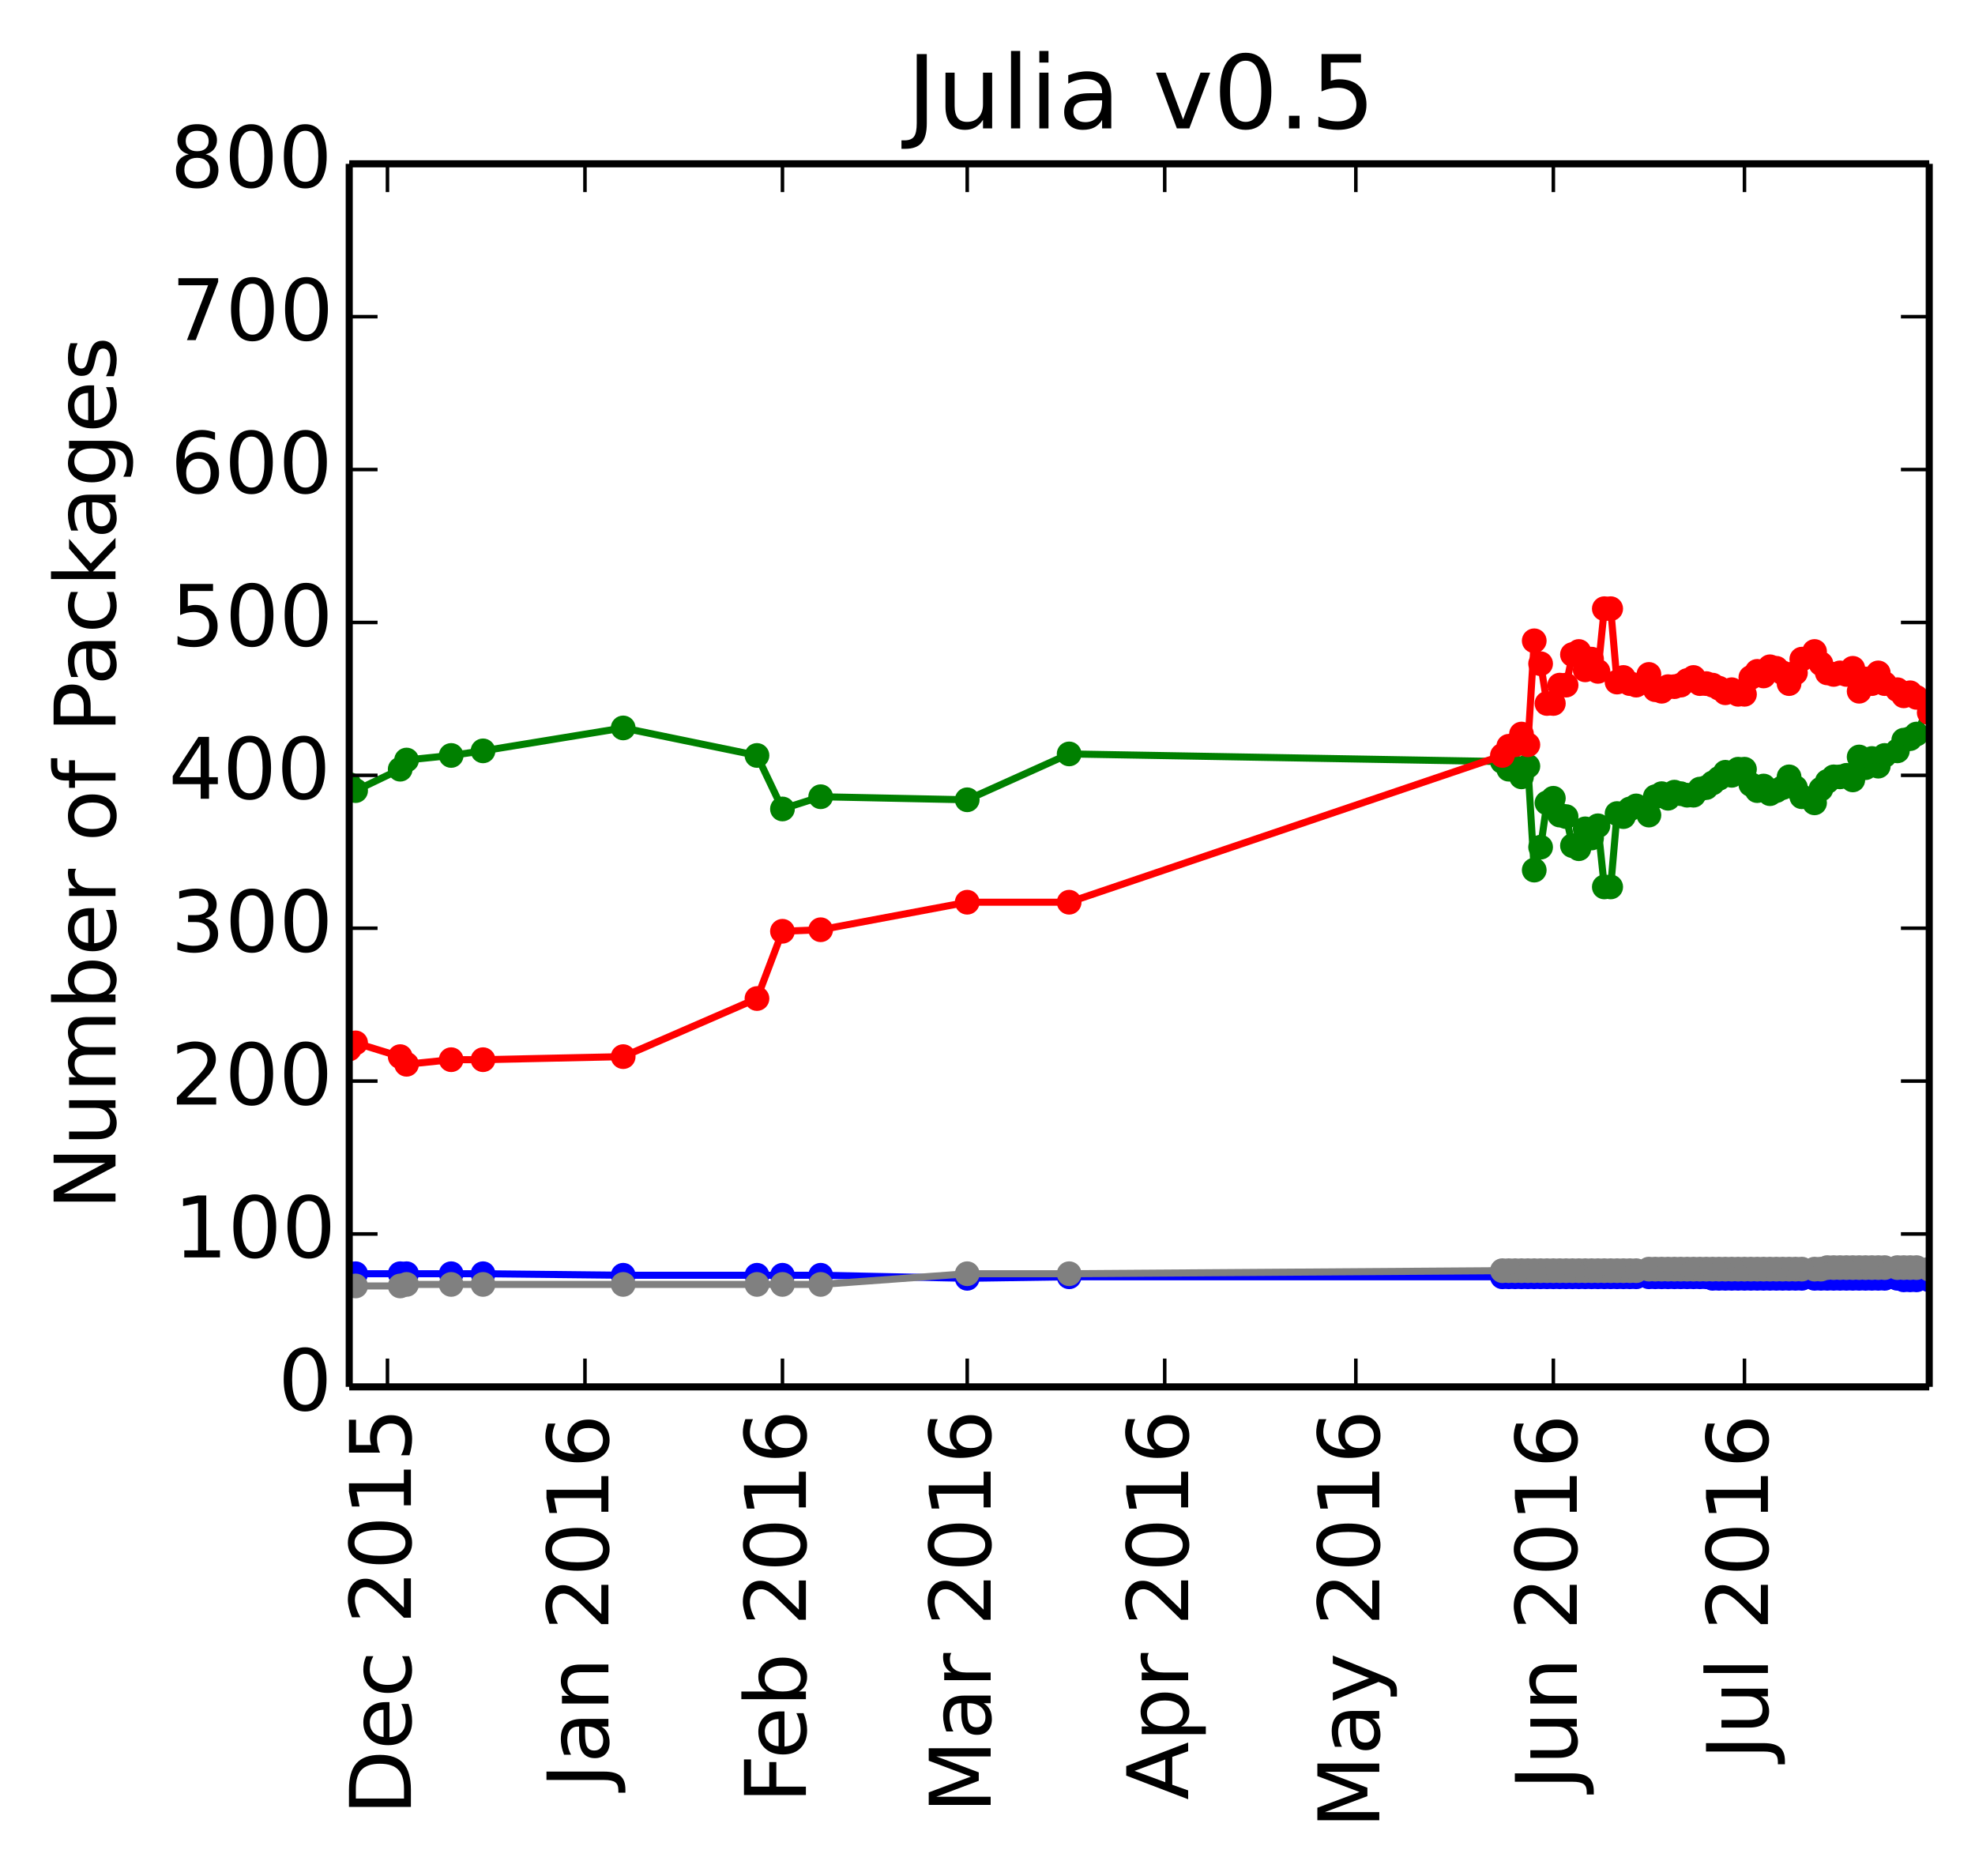 <?xml version="1.0" encoding="utf-8" standalone="no"?>
<!DOCTYPE svg PUBLIC "-//W3C//DTD SVG 1.1//EN"
  "http://www.w3.org/Graphics/SVG/1.1/DTD/svg11.dtd">
<!-- Created with matplotlib (http://matplotlib.org/) -->
<svg height="265pt" version="1.1" viewBox="0 0 279 265" width="279pt" xmlns="http://www.w3.org/2000/svg" xmlns:xlink="http://www.w3.org/1999/xlink">
 <defs>
  <style type="text/css">
*{stroke-linecap:butt;stroke-linejoin:round;}
  </style>
 </defs>
 <g id="figure_1">
  <g id="patch_1">
   <path d="
M0 265.55
L279.735 265.55
L279.735 0
L0 0
z
" style="fill:#ffffff;"/>
  </g>
  <g id="axes_1">
   <g id="patch_2">
    <path d="
M49.335 195.942
L272.535 195.942
L272.535 23.142
L49.335 23.142
z
" style="fill:#ffffff;"/>
   </g>
   <g id="line2d_1"/>
   <g id="line2d_2"/>
   <g id="line2d_3"/>
   <g id="line2d_4"/>
   <g id="line2d_5"/>
   <g id="line2d_6">
    <path clip-path="url(#pa14dda18ed)" d="
M272.535 99.606
L270.735 103.71
L269.835 104.358
L268.935 104.574
L268.035 106.086
L266.235 106.734
L265.335 108.246
L264.435 107.166
L263.535 108.462
L262.635 106.95
L261.735 110.19
L260.835 109.542
L259.935 109.758
L259.035 109.758
L258.135 110.406
L257.235 111.486
L256.335 113.43
L254.535 112.566
L253.635 111.27
L252.735 109.758
L251.835 111.27
L250.935 111.702
L250.035 112.134
L249.135 111.054
L248.235 111.702
L247.335 110.838
L246.435 108.678
L245.535 108.678
L244.635 109.542
L243.735 109.11
L242.835 109.974
L241.935 110.622
L241.035 111.27
L240.135 111.486
L239.235 112.35
L238.335 112.35
L237.435 112.134
L236.535 111.918
L235.635 112.782
L234.735 112.134
L233.835 112.566
L232.935 115.158
L231.135 113.862
L230.235 114.294
L229.335 115.374
L228.435 114.942
L227.535 125.31
L226.635 125.31
L225.735 116.67
L224.835 118.398
L223.935 117.102
L223.035 119.91
L222.135 119.478
L221.235 115.374
L220.335 115.158
L219.435 112.782
L218.535 113.43
L217.635 119.694
L216.735 122.934
L215.835 108.246
L214.935 109.758
L214.035 108.462
L213.135 108.678
L212.235 107.598
L151.035 106.518
L136.635 112.998
L115.935 112.566
L110.535 114.294
L106.935 106.734
L88.035 102.846
L68.235 106.086
L63.735 106.734
L57.435 107.382
L56.535 108.678
L50.235 111.702
L49.335 110.838" style="fill:none;stroke:#008000;stroke-linecap:square;"/>
    <defs>
     <path d="
M0 1.5
C0.398 1.5 0.779 1.342 1.061 1.061
C1.342 0.779 1.5 0.398 1.5 0
C1.5 -0.398 1.342 -0.779 1.061 -1.061
C0.779 -1.342 0.398 -1.5 0 -1.5
C-0.398 -1.5 -0.779 -1.342 -1.061 -1.061
C-1.342 -0.779 -1.5 -0.398 -1.5 0
C-1.5 0.398 -1.342 0.779 -1.061 1.061
C-0.779 1.342 -0.398 1.5 0 1.5
z
" id="mb0b177905e" style="stroke:#008000;stroke-width:0.5;"/>
    </defs>
    <g clip-path="url(#pa14dda18ed)">
     <use style="fill:#008000;stroke:#008000;stroke-width:0.5;" x="272.535" xlink:href="#mb0b177905e" y="99.606"/>
     <use style="fill:#008000;stroke:#008000;stroke-width:0.5;" x="270.735" xlink:href="#mb0b177905e" y="103.71"/>
     <use style="fill:#008000;stroke:#008000;stroke-width:0.5;" x="269.835" xlink:href="#mb0b177905e" y="104.358"/>
     <use style="fill:#008000;stroke:#008000;stroke-width:0.5;" x="268.935" xlink:href="#mb0b177905e" y="104.574"/>
     <use style="fill:#008000;stroke:#008000;stroke-width:0.5;" x="268.035" xlink:href="#mb0b177905e" y="106.086"/>
     <use style="fill:#008000;stroke:#008000;stroke-width:0.5;" x="266.235" xlink:href="#mb0b177905e" y="106.734"/>
     <use style="fill:#008000;stroke:#008000;stroke-width:0.5;" x="265.335" xlink:href="#mb0b177905e" y="108.246"/>
     <use style="fill:#008000;stroke:#008000;stroke-width:0.5;" x="264.435" xlink:href="#mb0b177905e" y="107.166"/>
     <use style="fill:#008000;stroke:#008000;stroke-width:0.5;" x="263.535" xlink:href="#mb0b177905e" y="108.462"/>
     <use style="fill:#008000;stroke:#008000;stroke-width:0.5;" x="262.635" xlink:href="#mb0b177905e" y="106.95"/>
     <use style="fill:#008000;stroke:#008000;stroke-width:0.5;" x="261.735" xlink:href="#mb0b177905e" y="110.19"/>
     <use style="fill:#008000;stroke:#008000;stroke-width:0.5;" x="260.835" xlink:href="#mb0b177905e" y="109.542"/>
     <use style="fill:#008000;stroke:#008000;stroke-width:0.5;" x="259.935" xlink:href="#mb0b177905e" y="109.758"/>
     <use style="fill:#008000;stroke:#008000;stroke-width:0.5;" x="259.035" xlink:href="#mb0b177905e" y="109.758"/>
     <use style="fill:#008000;stroke:#008000;stroke-width:0.5;" x="258.135" xlink:href="#mb0b177905e" y="110.406"/>
     <use style="fill:#008000;stroke:#008000;stroke-width:0.5;" x="257.235" xlink:href="#mb0b177905e" y="111.486"/>
     <use style="fill:#008000;stroke:#008000;stroke-width:0.5;" x="256.335" xlink:href="#mb0b177905e" y="113.43"/>
     <use style="fill:#008000;stroke:#008000;stroke-width:0.5;" x="254.535" xlink:href="#mb0b177905e" y="112.566"/>
     <use style="fill:#008000;stroke:#008000;stroke-width:0.5;" x="253.635" xlink:href="#mb0b177905e" y="111.27"/>
     <use style="fill:#008000;stroke:#008000;stroke-width:0.5;" x="252.735" xlink:href="#mb0b177905e" y="109.758"/>
     <use style="fill:#008000;stroke:#008000;stroke-width:0.5;" x="251.835" xlink:href="#mb0b177905e" y="111.27"/>
     <use style="fill:#008000;stroke:#008000;stroke-width:0.5;" x="250.935" xlink:href="#mb0b177905e" y="111.702"/>
     <use style="fill:#008000;stroke:#008000;stroke-width:0.5;" x="250.035" xlink:href="#mb0b177905e" y="112.134"/>
     <use style="fill:#008000;stroke:#008000;stroke-width:0.5;" x="249.135" xlink:href="#mb0b177905e" y="111.054"/>
     <use style="fill:#008000;stroke:#008000;stroke-width:0.5;" x="248.235" xlink:href="#mb0b177905e" y="111.702"/>
     <use style="fill:#008000;stroke:#008000;stroke-width:0.5;" x="247.335" xlink:href="#mb0b177905e" y="110.838"/>
     <use style="fill:#008000;stroke:#008000;stroke-width:0.5;" x="246.435" xlink:href="#mb0b177905e" y="108.678"/>
     <use style="fill:#008000;stroke:#008000;stroke-width:0.5;" x="245.535" xlink:href="#mb0b177905e" y="108.678"/>
     <use style="fill:#008000;stroke:#008000;stroke-width:0.5;" x="244.635" xlink:href="#mb0b177905e" y="109.542"/>
     <use style="fill:#008000;stroke:#008000;stroke-width:0.5;" x="243.735" xlink:href="#mb0b177905e" y="109.11"/>
     <use style="fill:#008000;stroke:#008000;stroke-width:0.5;" x="242.835" xlink:href="#mb0b177905e" y="109.974"/>
     <use style="fill:#008000;stroke:#008000;stroke-width:0.5;" x="241.935" xlink:href="#mb0b177905e" y="110.622"/>
     <use style="fill:#008000;stroke:#008000;stroke-width:0.5;" x="241.035" xlink:href="#mb0b177905e" y="111.27"/>
     <use style="fill:#008000;stroke:#008000;stroke-width:0.5;" x="240.135" xlink:href="#mb0b177905e" y="111.486"/>
     <use style="fill:#008000;stroke:#008000;stroke-width:0.5;" x="239.235" xlink:href="#mb0b177905e" y="112.35"/>
     <use style="fill:#008000;stroke:#008000;stroke-width:0.5;" x="238.335" xlink:href="#mb0b177905e" y="112.35"/>
     <use style="fill:#008000;stroke:#008000;stroke-width:0.5;" x="237.435" xlink:href="#mb0b177905e" y="112.134"/>
     <use style="fill:#008000;stroke:#008000;stroke-width:0.5;" x="236.535" xlink:href="#mb0b177905e" y="111.918"/>
     <use style="fill:#008000;stroke:#008000;stroke-width:0.5;" x="235.635" xlink:href="#mb0b177905e" y="112.782"/>
     <use style="fill:#008000;stroke:#008000;stroke-width:0.5;" x="234.735" xlink:href="#mb0b177905e" y="112.134"/>
     <use style="fill:#008000;stroke:#008000;stroke-width:0.5;" x="233.835" xlink:href="#mb0b177905e" y="112.566"/>
     <use style="fill:#008000;stroke:#008000;stroke-width:0.5;" x="232.935" xlink:href="#mb0b177905e" y="115.158"/>
     <use style="fill:#008000;stroke:#008000;stroke-width:0.5;" x="231.135" xlink:href="#mb0b177905e" y="113.862"/>
     <use style="fill:#008000;stroke:#008000;stroke-width:0.5;" x="230.235" xlink:href="#mb0b177905e" y="114.294"/>
     <use style="fill:#008000;stroke:#008000;stroke-width:0.5;" x="229.335" xlink:href="#mb0b177905e" y="115.374"/>
     <use style="fill:#008000;stroke:#008000;stroke-width:0.5;" x="228.435" xlink:href="#mb0b177905e" y="114.942"/>
     <use style="fill:#008000;stroke:#008000;stroke-width:0.5;" x="227.535" xlink:href="#mb0b177905e" y="125.31"/>
     <use style="fill:#008000;stroke:#008000;stroke-width:0.5;" x="226.635" xlink:href="#mb0b177905e" y="125.31"/>
     <use style="fill:#008000;stroke:#008000;stroke-width:0.5;" x="225.735" xlink:href="#mb0b177905e" y="116.67"/>
     <use style="fill:#008000;stroke:#008000;stroke-width:0.5;" x="224.835" xlink:href="#mb0b177905e" y="118.398"/>
     <use style="fill:#008000;stroke:#008000;stroke-width:0.5;" x="223.935" xlink:href="#mb0b177905e" y="117.102"/>
     <use style="fill:#008000;stroke:#008000;stroke-width:0.5;" x="223.035" xlink:href="#mb0b177905e" y="119.91"/>
     <use style="fill:#008000;stroke:#008000;stroke-width:0.5;" x="222.135" xlink:href="#mb0b177905e" y="119.478"/>
     <use style="fill:#008000;stroke:#008000;stroke-width:0.5;" x="221.235" xlink:href="#mb0b177905e" y="115.374"/>
     <use style="fill:#008000;stroke:#008000;stroke-width:0.5;" x="220.335" xlink:href="#mb0b177905e" y="115.158"/>
     <use style="fill:#008000;stroke:#008000;stroke-width:0.5;" x="219.435" xlink:href="#mb0b177905e" y="112.782"/>
     <use style="fill:#008000;stroke:#008000;stroke-width:0.5;" x="218.535" xlink:href="#mb0b177905e" y="113.43"/>
     <use style="fill:#008000;stroke:#008000;stroke-width:0.5;" x="217.635" xlink:href="#mb0b177905e" y="119.694"/>
     <use style="fill:#008000;stroke:#008000;stroke-width:0.5;" x="216.735" xlink:href="#mb0b177905e" y="122.934"/>
     <use style="fill:#008000;stroke:#008000;stroke-width:0.5;" x="215.835" xlink:href="#mb0b177905e" y="108.246"/>
     <use style="fill:#008000;stroke:#008000;stroke-width:0.5;" x="214.935" xlink:href="#mb0b177905e" y="109.758"/>
     <use style="fill:#008000;stroke:#008000;stroke-width:0.5;" x="214.035" xlink:href="#mb0b177905e" y="108.462"/>
     <use style="fill:#008000;stroke:#008000;stroke-width:0.5;" x="213.135" xlink:href="#mb0b177905e" y="108.678"/>
     <use style="fill:#008000;stroke:#008000;stroke-width:0.5;" x="212.235" xlink:href="#mb0b177905e" y="107.598"/>
     <use style="fill:#008000;stroke:#008000;stroke-width:0.5;" x="151.035" xlink:href="#mb0b177905e" y="106.518"/>
     <use style="fill:#008000;stroke:#008000;stroke-width:0.5;" x="136.635" xlink:href="#mb0b177905e" y="112.998"/>
     <use style="fill:#008000;stroke:#008000;stroke-width:0.5;" x="115.935" xlink:href="#mb0b177905e" y="112.566"/>
     <use style="fill:#008000;stroke:#008000;stroke-width:0.5;" x="110.535" xlink:href="#mb0b177905e" y="114.294"/>
     <use style="fill:#008000;stroke:#008000;stroke-width:0.5;" x="106.935" xlink:href="#mb0b177905e" y="106.734"/>
     <use style="fill:#008000;stroke:#008000;stroke-width:0.5;" x="88.035" xlink:href="#mb0b177905e" y="102.846"/>
     <use style="fill:#008000;stroke:#008000;stroke-width:0.5;" x="68.235" xlink:href="#mb0b177905e" y="106.086"/>
     <use style="fill:#008000;stroke:#008000;stroke-width:0.5;" x="63.735" xlink:href="#mb0b177905e" y="106.734"/>
     <use style="fill:#008000;stroke:#008000;stroke-width:0.5;" x="57.435" xlink:href="#mb0b177905e" y="107.382"/>
     <use style="fill:#008000;stroke:#008000;stroke-width:0.5;" x="56.535" xlink:href="#mb0b177905e" y="108.678"/>
     <use style="fill:#008000;stroke:#008000;stroke-width:0.5;" x="50.235" xlink:href="#mb0b177905e" y="111.702"/>
     <use style="fill:#008000;stroke:#008000;stroke-width:0.5;" x="49.335" xlink:href="#mb0b177905e" y="110.838"/>
    </g>
   </g>
   <g id="line2d_7">
    <path clip-path="url(#pa14dda18ed)" d="
M272.535 100.686
L270.735 98.526
L269.835 97.878
L268.935 98.31
L268.035 97.446
L266.235 96.582
L265.335 95.07
L264.435 96.582
L263.535 95.934
L262.635 97.662
L261.735 94.422
L260.835 95.286
L259.935 95.07
L259.035 95.286
L258.135 95.07
L257.235 93.774
L256.335 92.046
L254.535 93.126
L253.635 95.07
L252.735 96.582
L251.835 95.07
L250.935 94.422
L250.035 94.206
L249.135 95.502
L248.235 94.854
L247.335 95.718
L246.435 98.094
L245.535 98.094
L244.635 97.446
L243.735 97.878
L242.835 97.23
L241.935 96.798
L241.035 96.582
L240.135 96.582
L239.235 95.718
L238.335 96.15
L237.435 96.798
L236.535 97.014
L235.635 97.014
L234.735 97.662
L233.835 97.446
L232.935 95.286
L231.135 96.798
L230.235 96.582
L229.335 95.718
L228.435 96.366
L227.535 85.998
L226.635 85.998
L225.735 94.854
L224.835 93.126
L223.935 94.638
L223.035 92.046
L222.135 92.478
L221.235 96.798
L220.335 96.798
L219.435 99.39
L218.535 99.39
L217.635 93.774
L216.735 90.534
L215.835 105.222
L214.935 103.71
L214.035 105.222
L213.135 105.438
L212.235 106.734
L151.035 127.47
L136.635 127.47
L115.935 131.358
L110.535 131.574
L106.935 141.078
L88.035 149.286
L68.235 149.718
L63.735 149.718
L57.435 150.366
L56.535 149.286
L50.235 147.342
L49.335 148.206" style="fill:none;stroke:#ff0000;stroke-linecap:square;"/>
    <defs>
     <path d="
M0 1.5
C0.398 1.5 0.779 1.342 1.061 1.061
C1.342 0.779 1.5 0.398 1.5 0
C1.5 -0.398 1.342 -0.779 1.061 -1.061
C0.779 -1.342 0.398 -1.5 0 -1.5
C-0.398 -1.5 -0.779 -1.342 -1.061 -1.061
C-1.342 -0.779 -1.5 -0.398 -1.5 0
C-1.5 0.398 -1.342 0.779 -1.061 1.061
C-0.779 1.342 -0.398 1.5 0 1.5
z
" id="ma07bdd5909" style="stroke:#ff0000;stroke-width:0.5;"/>
    </defs>
    <g clip-path="url(#pa14dda18ed)">
     <use style="fill:#ff0000;stroke:#ff0000;stroke-width:0.5;" x="272.535" xlink:href="#ma07bdd5909" y="100.686"/>
     <use style="fill:#ff0000;stroke:#ff0000;stroke-width:0.5;" x="270.735" xlink:href="#ma07bdd5909" y="98.526"/>
     <use style="fill:#ff0000;stroke:#ff0000;stroke-width:0.5;" x="269.835" xlink:href="#ma07bdd5909" y="97.878"/>
     <use style="fill:#ff0000;stroke:#ff0000;stroke-width:0.5;" x="268.935" xlink:href="#ma07bdd5909" y="98.31"/>
     <use style="fill:#ff0000;stroke:#ff0000;stroke-width:0.5;" x="268.035" xlink:href="#ma07bdd5909" y="97.446"/>
     <use style="fill:#ff0000;stroke:#ff0000;stroke-width:0.5;" x="266.235" xlink:href="#ma07bdd5909" y="96.582"/>
     <use style="fill:#ff0000;stroke:#ff0000;stroke-width:0.5;" x="265.335" xlink:href="#ma07bdd5909" y="95.07"/>
     <use style="fill:#ff0000;stroke:#ff0000;stroke-width:0.5;" x="264.435" xlink:href="#ma07bdd5909" y="96.582"/>
     <use style="fill:#ff0000;stroke:#ff0000;stroke-width:0.5;" x="263.535" xlink:href="#ma07bdd5909" y="95.934"/>
     <use style="fill:#ff0000;stroke:#ff0000;stroke-width:0.5;" x="262.635" xlink:href="#ma07bdd5909" y="97.662"/>
     <use style="fill:#ff0000;stroke:#ff0000;stroke-width:0.5;" x="261.735" xlink:href="#ma07bdd5909" y="94.422"/>
     <use style="fill:#ff0000;stroke:#ff0000;stroke-width:0.5;" x="260.835" xlink:href="#ma07bdd5909" y="95.286"/>
     <use style="fill:#ff0000;stroke:#ff0000;stroke-width:0.5;" x="259.935" xlink:href="#ma07bdd5909" y="95.07"/>
     <use style="fill:#ff0000;stroke:#ff0000;stroke-width:0.5;" x="259.035" xlink:href="#ma07bdd5909" y="95.286"/>
     <use style="fill:#ff0000;stroke:#ff0000;stroke-width:0.5;" x="258.135" xlink:href="#ma07bdd5909" y="95.07"/>
     <use style="fill:#ff0000;stroke:#ff0000;stroke-width:0.5;" x="257.235" xlink:href="#ma07bdd5909" y="93.774"/>
     <use style="fill:#ff0000;stroke:#ff0000;stroke-width:0.5;" x="256.335" xlink:href="#ma07bdd5909" y="92.046"/>
     <use style="fill:#ff0000;stroke:#ff0000;stroke-width:0.5;" x="254.535" xlink:href="#ma07bdd5909" y="93.126"/>
     <use style="fill:#ff0000;stroke:#ff0000;stroke-width:0.5;" x="253.635" xlink:href="#ma07bdd5909" y="95.07"/>
     <use style="fill:#ff0000;stroke:#ff0000;stroke-width:0.5;" x="252.735" xlink:href="#ma07bdd5909" y="96.582"/>
     <use style="fill:#ff0000;stroke:#ff0000;stroke-width:0.5;" x="251.835" xlink:href="#ma07bdd5909" y="95.07"/>
     <use style="fill:#ff0000;stroke:#ff0000;stroke-width:0.5;" x="250.935" xlink:href="#ma07bdd5909" y="94.422"/>
     <use style="fill:#ff0000;stroke:#ff0000;stroke-width:0.5;" x="250.035" xlink:href="#ma07bdd5909" y="94.206"/>
     <use style="fill:#ff0000;stroke:#ff0000;stroke-width:0.5;" x="249.135" xlink:href="#ma07bdd5909" y="95.502"/>
     <use style="fill:#ff0000;stroke:#ff0000;stroke-width:0.5;" x="248.235" xlink:href="#ma07bdd5909" y="94.854"/>
     <use style="fill:#ff0000;stroke:#ff0000;stroke-width:0.5;" x="247.335" xlink:href="#ma07bdd5909" y="95.718"/>
     <use style="fill:#ff0000;stroke:#ff0000;stroke-width:0.5;" x="246.435" xlink:href="#ma07bdd5909" y="98.094"/>
     <use style="fill:#ff0000;stroke:#ff0000;stroke-width:0.5;" x="245.535" xlink:href="#ma07bdd5909" y="98.094"/>
     <use style="fill:#ff0000;stroke:#ff0000;stroke-width:0.5;" x="244.635" xlink:href="#ma07bdd5909" y="97.446"/>
     <use style="fill:#ff0000;stroke:#ff0000;stroke-width:0.5;" x="243.735" xlink:href="#ma07bdd5909" y="97.878"/>
     <use style="fill:#ff0000;stroke:#ff0000;stroke-width:0.5;" x="242.835" xlink:href="#ma07bdd5909" y="97.23"/>
     <use style="fill:#ff0000;stroke:#ff0000;stroke-width:0.5;" x="241.935" xlink:href="#ma07bdd5909" y="96.798"/>
     <use style="fill:#ff0000;stroke:#ff0000;stroke-width:0.5;" x="241.035" xlink:href="#ma07bdd5909" y="96.582"/>
     <use style="fill:#ff0000;stroke:#ff0000;stroke-width:0.5;" x="240.135" xlink:href="#ma07bdd5909" y="96.582"/>
     <use style="fill:#ff0000;stroke:#ff0000;stroke-width:0.5;" x="239.235" xlink:href="#ma07bdd5909" y="95.718"/>
     <use style="fill:#ff0000;stroke:#ff0000;stroke-width:0.5;" x="238.335" xlink:href="#ma07bdd5909" y="96.15"/>
     <use style="fill:#ff0000;stroke:#ff0000;stroke-width:0.5;" x="237.435" xlink:href="#ma07bdd5909" y="96.798"/>
     <use style="fill:#ff0000;stroke:#ff0000;stroke-width:0.5;" x="236.535" xlink:href="#ma07bdd5909" y="97.014"/>
     <use style="fill:#ff0000;stroke:#ff0000;stroke-width:0.5;" x="235.635" xlink:href="#ma07bdd5909" y="97.014"/>
     <use style="fill:#ff0000;stroke:#ff0000;stroke-width:0.5;" x="234.735" xlink:href="#ma07bdd5909" y="97.662"/>
     <use style="fill:#ff0000;stroke:#ff0000;stroke-width:0.5;" x="233.835" xlink:href="#ma07bdd5909" y="97.446"/>
     <use style="fill:#ff0000;stroke:#ff0000;stroke-width:0.5;" x="232.935" xlink:href="#ma07bdd5909" y="95.286"/>
     <use style="fill:#ff0000;stroke:#ff0000;stroke-width:0.5;" x="231.135" xlink:href="#ma07bdd5909" y="96.798"/>
     <use style="fill:#ff0000;stroke:#ff0000;stroke-width:0.5;" x="230.235" xlink:href="#ma07bdd5909" y="96.582"/>
     <use style="fill:#ff0000;stroke:#ff0000;stroke-width:0.5;" x="229.335" xlink:href="#ma07bdd5909" y="95.718"/>
     <use style="fill:#ff0000;stroke:#ff0000;stroke-width:0.5;" x="228.435" xlink:href="#ma07bdd5909" y="96.366"/>
     <use style="fill:#ff0000;stroke:#ff0000;stroke-width:0.5;" x="227.535" xlink:href="#ma07bdd5909" y="85.998"/>
     <use style="fill:#ff0000;stroke:#ff0000;stroke-width:0.5;" x="226.635" xlink:href="#ma07bdd5909" y="85.998"/>
     <use style="fill:#ff0000;stroke:#ff0000;stroke-width:0.5;" x="225.735" xlink:href="#ma07bdd5909" y="94.854"/>
     <use style="fill:#ff0000;stroke:#ff0000;stroke-width:0.5;" x="224.835" xlink:href="#ma07bdd5909" y="93.126"/>
     <use style="fill:#ff0000;stroke:#ff0000;stroke-width:0.5;" x="223.935" xlink:href="#ma07bdd5909" y="94.638"/>
     <use style="fill:#ff0000;stroke:#ff0000;stroke-width:0.5;" x="223.035" xlink:href="#ma07bdd5909" y="92.046"/>
     <use style="fill:#ff0000;stroke:#ff0000;stroke-width:0.5;" x="222.135" xlink:href="#ma07bdd5909" y="92.478"/>
     <use style="fill:#ff0000;stroke:#ff0000;stroke-width:0.5;" x="221.235" xlink:href="#ma07bdd5909" y="96.798"/>
     <use style="fill:#ff0000;stroke:#ff0000;stroke-width:0.5;" x="220.335" xlink:href="#ma07bdd5909" y="96.798"/>
     <use style="fill:#ff0000;stroke:#ff0000;stroke-width:0.5;" x="219.435" xlink:href="#ma07bdd5909" y="99.39"/>
     <use style="fill:#ff0000;stroke:#ff0000;stroke-width:0.5;" x="218.535" xlink:href="#ma07bdd5909" y="99.39"/>
     <use style="fill:#ff0000;stroke:#ff0000;stroke-width:0.5;" x="217.635" xlink:href="#ma07bdd5909" y="93.774"/>
     <use style="fill:#ff0000;stroke:#ff0000;stroke-width:0.5;" x="216.735" xlink:href="#ma07bdd5909" y="90.534"/>
     <use style="fill:#ff0000;stroke:#ff0000;stroke-width:0.5;" x="215.835" xlink:href="#ma07bdd5909" y="105.222"/>
     <use style="fill:#ff0000;stroke:#ff0000;stroke-width:0.5;" x="214.935" xlink:href="#ma07bdd5909" y="103.71"/>
     <use style="fill:#ff0000;stroke:#ff0000;stroke-width:0.5;" x="214.035" xlink:href="#ma07bdd5909" y="105.222"/>
     <use style="fill:#ff0000;stroke:#ff0000;stroke-width:0.5;" x="213.135" xlink:href="#ma07bdd5909" y="105.438"/>
     <use style="fill:#ff0000;stroke:#ff0000;stroke-width:0.5;" x="212.235" xlink:href="#ma07bdd5909" y="106.734"/>
     <use style="fill:#ff0000;stroke:#ff0000;stroke-width:0.5;" x="151.035" xlink:href="#ma07bdd5909" y="127.47"/>
     <use style="fill:#ff0000;stroke:#ff0000;stroke-width:0.5;" x="136.635" xlink:href="#ma07bdd5909" y="127.47"/>
     <use style="fill:#ff0000;stroke:#ff0000;stroke-width:0.5;" x="115.935" xlink:href="#ma07bdd5909" y="131.358"/>
     <use style="fill:#ff0000;stroke:#ff0000;stroke-width:0.5;" x="110.535" xlink:href="#ma07bdd5909" y="131.574"/>
     <use style="fill:#ff0000;stroke:#ff0000;stroke-width:0.5;" x="106.935" xlink:href="#ma07bdd5909" y="141.078"/>
     <use style="fill:#ff0000;stroke:#ff0000;stroke-width:0.5;" x="88.035" xlink:href="#ma07bdd5909" y="149.286"/>
     <use style="fill:#ff0000;stroke:#ff0000;stroke-width:0.5;" x="68.235" xlink:href="#ma07bdd5909" y="149.718"/>
     <use style="fill:#ff0000;stroke:#ff0000;stroke-width:0.5;" x="63.735" xlink:href="#ma07bdd5909" y="149.718"/>
     <use style="fill:#ff0000;stroke:#ff0000;stroke-width:0.5;" x="57.435" xlink:href="#ma07bdd5909" y="150.366"/>
     <use style="fill:#ff0000;stroke:#ff0000;stroke-width:0.5;" x="56.535" xlink:href="#ma07bdd5909" y="149.286"/>
     <use style="fill:#ff0000;stroke:#ff0000;stroke-width:0.5;" x="50.235" xlink:href="#ma07bdd5909" y="147.342"/>
     <use style="fill:#ff0000;stroke:#ff0000;stroke-width:0.5;" x="49.335" xlink:href="#ma07bdd5909" y="148.206"/>
    </g>
   </g>
   <g id="line2d_8">
    <path clip-path="url(#pa14dda18ed)" d="
M272.535 180.822
L270.735 180.822
L269.835 180.822
L268.935 180.822
L268.035 180.606
L266.235 180.606
L265.335 180.606
L264.435 180.606
L263.535 180.606
L262.635 180.606
L261.735 180.606
L260.835 180.606
L259.935 180.606
L259.035 180.606
L258.135 180.606
L257.235 180.606
L256.335 180.606
L254.535 180.606
L253.635 180.606
L252.735 180.606
L251.835 180.606
L250.935 180.606
L250.035 180.606
L249.135 180.606
L248.235 180.606
L247.335 180.606
L246.435 180.606
L245.535 180.606
L244.635 180.606
L243.735 180.606
L242.835 180.606
L241.935 180.606
L241.035 180.39
L240.135 180.39
L239.235 180.39
L238.335 180.39
L237.435 180.39
L236.535 180.39
L235.635 180.39
L234.735 180.39
L233.835 180.39
L232.935 180.39
L231.135 180.39
L230.235 180.39
L229.335 180.39
L228.435 180.39
L227.535 180.39
L226.635 180.39
L225.735 180.39
L224.835 180.39
L223.935 180.39
L223.035 180.39
L222.135 180.39
L221.235 180.39
L220.335 180.39
L219.435 180.39
L218.535 180.39
L217.635 180.39
L216.735 180.39
L215.835 180.39
L214.935 180.39
L214.035 180.39
L213.135 180.39
L212.235 180.39
L151.035 180.39
L136.635 180.606
L115.935 180.174
L110.535 180.174
L106.935 180.174
L88.035 180.174
L68.235 179.958
L63.735 179.958
L57.435 179.958
L56.535 179.958
L50.235 179.958
L49.335 179.958" style="fill:none;stroke:#0000ff;stroke-linecap:square;"/>
    <defs>
     <path d="
M0 1.5
C0.398 1.5 0.779 1.342 1.061 1.061
C1.342 0.779 1.5 0.398 1.5 0
C1.5 -0.398 1.342 -0.779 1.061 -1.061
C0.779 -1.342 0.398 -1.5 0 -1.5
C-0.398 -1.5 -0.779 -1.342 -1.061 -1.061
C-1.342 -0.779 -1.5 -0.398 -1.5 0
C-1.5 0.398 -1.342 0.779 -1.061 1.061
C-0.779 1.342 -0.398 1.5 0 1.5
z
" id="m76a7ce5b4a" style="stroke:#0000ff;stroke-width:0.5;"/>
    </defs>
    <g clip-path="url(#pa14dda18ed)">
     <use style="fill:#0000ff;stroke:#0000ff;stroke-width:0.5;" x="272.535" xlink:href="#m76a7ce5b4a" y="180.822"/>
     <use style="fill:#0000ff;stroke:#0000ff;stroke-width:0.5;" x="270.735" xlink:href="#m76a7ce5b4a" y="180.822"/>
     <use style="fill:#0000ff;stroke:#0000ff;stroke-width:0.5;" x="269.835" xlink:href="#m76a7ce5b4a" y="180.822"/>
     <use style="fill:#0000ff;stroke:#0000ff;stroke-width:0.5;" x="268.935" xlink:href="#m76a7ce5b4a" y="180.822"/>
     <use style="fill:#0000ff;stroke:#0000ff;stroke-width:0.5;" x="268.035" xlink:href="#m76a7ce5b4a" y="180.606"/>
     <use style="fill:#0000ff;stroke:#0000ff;stroke-width:0.5;" x="266.235" xlink:href="#m76a7ce5b4a" y="180.606"/>
     <use style="fill:#0000ff;stroke:#0000ff;stroke-width:0.5;" x="265.335" xlink:href="#m76a7ce5b4a" y="180.606"/>
     <use style="fill:#0000ff;stroke:#0000ff;stroke-width:0.5;" x="264.435" xlink:href="#m76a7ce5b4a" y="180.606"/>
     <use style="fill:#0000ff;stroke:#0000ff;stroke-width:0.5;" x="263.535" xlink:href="#m76a7ce5b4a" y="180.606"/>
     <use style="fill:#0000ff;stroke:#0000ff;stroke-width:0.5;" x="262.635" xlink:href="#m76a7ce5b4a" y="180.606"/>
     <use style="fill:#0000ff;stroke:#0000ff;stroke-width:0.5;" x="261.735" xlink:href="#m76a7ce5b4a" y="180.606"/>
     <use style="fill:#0000ff;stroke:#0000ff;stroke-width:0.5;" x="260.835" xlink:href="#m76a7ce5b4a" y="180.606"/>
     <use style="fill:#0000ff;stroke:#0000ff;stroke-width:0.5;" x="259.935" xlink:href="#m76a7ce5b4a" y="180.606"/>
     <use style="fill:#0000ff;stroke:#0000ff;stroke-width:0.5;" x="259.035" xlink:href="#m76a7ce5b4a" y="180.606"/>
     <use style="fill:#0000ff;stroke:#0000ff;stroke-width:0.5;" x="258.135" xlink:href="#m76a7ce5b4a" y="180.606"/>
     <use style="fill:#0000ff;stroke:#0000ff;stroke-width:0.5;" x="257.235" xlink:href="#m76a7ce5b4a" y="180.606"/>
     <use style="fill:#0000ff;stroke:#0000ff;stroke-width:0.5;" x="256.335" xlink:href="#m76a7ce5b4a" y="180.606"/>
     <use style="fill:#0000ff;stroke:#0000ff;stroke-width:0.5;" x="254.535" xlink:href="#m76a7ce5b4a" y="180.606"/>
     <use style="fill:#0000ff;stroke:#0000ff;stroke-width:0.5;" x="253.635" xlink:href="#m76a7ce5b4a" y="180.606"/>
     <use style="fill:#0000ff;stroke:#0000ff;stroke-width:0.5;" x="252.735" xlink:href="#m76a7ce5b4a" y="180.606"/>
     <use style="fill:#0000ff;stroke:#0000ff;stroke-width:0.5;" x="251.835" xlink:href="#m76a7ce5b4a" y="180.606"/>
     <use style="fill:#0000ff;stroke:#0000ff;stroke-width:0.5;" x="250.935" xlink:href="#m76a7ce5b4a" y="180.606"/>
     <use style="fill:#0000ff;stroke:#0000ff;stroke-width:0.5;" x="250.035" xlink:href="#m76a7ce5b4a" y="180.606"/>
     <use style="fill:#0000ff;stroke:#0000ff;stroke-width:0.5;" x="249.135" xlink:href="#m76a7ce5b4a" y="180.606"/>
     <use style="fill:#0000ff;stroke:#0000ff;stroke-width:0.5;" x="248.235" xlink:href="#m76a7ce5b4a" y="180.606"/>
     <use style="fill:#0000ff;stroke:#0000ff;stroke-width:0.5;" x="247.335" xlink:href="#m76a7ce5b4a" y="180.606"/>
     <use style="fill:#0000ff;stroke:#0000ff;stroke-width:0.5;" x="246.435" xlink:href="#m76a7ce5b4a" y="180.606"/>
     <use style="fill:#0000ff;stroke:#0000ff;stroke-width:0.5;" x="245.535" xlink:href="#m76a7ce5b4a" y="180.606"/>
     <use style="fill:#0000ff;stroke:#0000ff;stroke-width:0.5;" x="244.635" xlink:href="#m76a7ce5b4a" y="180.606"/>
     <use style="fill:#0000ff;stroke:#0000ff;stroke-width:0.5;" x="243.735" xlink:href="#m76a7ce5b4a" y="180.606"/>
     <use style="fill:#0000ff;stroke:#0000ff;stroke-width:0.5;" x="242.835" xlink:href="#m76a7ce5b4a" y="180.606"/>
     <use style="fill:#0000ff;stroke:#0000ff;stroke-width:0.5;" x="241.935" xlink:href="#m76a7ce5b4a" y="180.606"/>
     <use style="fill:#0000ff;stroke:#0000ff;stroke-width:0.5;" x="241.035" xlink:href="#m76a7ce5b4a" y="180.39"/>
     <use style="fill:#0000ff;stroke:#0000ff;stroke-width:0.5;" x="240.135" xlink:href="#m76a7ce5b4a" y="180.39"/>
     <use style="fill:#0000ff;stroke:#0000ff;stroke-width:0.5;" x="239.235" xlink:href="#m76a7ce5b4a" y="180.39"/>
     <use style="fill:#0000ff;stroke:#0000ff;stroke-width:0.5;" x="238.335" xlink:href="#m76a7ce5b4a" y="180.39"/>
     <use style="fill:#0000ff;stroke:#0000ff;stroke-width:0.5;" x="237.435" xlink:href="#m76a7ce5b4a" y="180.39"/>
     <use style="fill:#0000ff;stroke:#0000ff;stroke-width:0.5;" x="236.535" xlink:href="#m76a7ce5b4a" y="180.39"/>
     <use style="fill:#0000ff;stroke:#0000ff;stroke-width:0.5;" x="235.635" xlink:href="#m76a7ce5b4a" y="180.39"/>
     <use style="fill:#0000ff;stroke:#0000ff;stroke-width:0.5;" x="234.735" xlink:href="#m76a7ce5b4a" y="180.39"/>
     <use style="fill:#0000ff;stroke:#0000ff;stroke-width:0.5;" x="233.835" xlink:href="#m76a7ce5b4a" y="180.39"/>
     <use style="fill:#0000ff;stroke:#0000ff;stroke-width:0.5;" x="232.935" xlink:href="#m76a7ce5b4a" y="180.39"/>
     <use style="fill:#0000ff;stroke:#0000ff;stroke-width:0.5;" x="231.135" xlink:href="#m76a7ce5b4a" y="180.39"/>
     <use style="fill:#0000ff;stroke:#0000ff;stroke-width:0.5;" x="230.235" xlink:href="#m76a7ce5b4a" y="180.39"/>
     <use style="fill:#0000ff;stroke:#0000ff;stroke-width:0.5;" x="229.335" xlink:href="#m76a7ce5b4a" y="180.39"/>
     <use style="fill:#0000ff;stroke:#0000ff;stroke-width:0.5;" x="228.435" xlink:href="#m76a7ce5b4a" y="180.39"/>
     <use style="fill:#0000ff;stroke:#0000ff;stroke-width:0.5;" x="227.535" xlink:href="#m76a7ce5b4a" y="180.39"/>
     <use style="fill:#0000ff;stroke:#0000ff;stroke-width:0.5;" x="226.635" xlink:href="#m76a7ce5b4a" y="180.39"/>
     <use style="fill:#0000ff;stroke:#0000ff;stroke-width:0.5;" x="225.735" xlink:href="#m76a7ce5b4a" y="180.39"/>
     <use style="fill:#0000ff;stroke:#0000ff;stroke-width:0.5;" x="224.835" xlink:href="#m76a7ce5b4a" y="180.39"/>
     <use style="fill:#0000ff;stroke:#0000ff;stroke-width:0.5;" x="223.935" xlink:href="#m76a7ce5b4a" y="180.39"/>
     <use style="fill:#0000ff;stroke:#0000ff;stroke-width:0.5;" x="223.035" xlink:href="#m76a7ce5b4a" y="180.39"/>
     <use style="fill:#0000ff;stroke:#0000ff;stroke-width:0.5;" x="222.135" xlink:href="#m76a7ce5b4a" y="180.39"/>
     <use style="fill:#0000ff;stroke:#0000ff;stroke-width:0.5;" x="221.235" xlink:href="#m76a7ce5b4a" y="180.39"/>
     <use style="fill:#0000ff;stroke:#0000ff;stroke-width:0.5;" x="220.335" xlink:href="#m76a7ce5b4a" y="180.39"/>
     <use style="fill:#0000ff;stroke:#0000ff;stroke-width:0.5;" x="219.435" xlink:href="#m76a7ce5b4a" y="180.39"/>
     <use style="fill:#0000ff;stroke:#0000ff;stroke-width:0.5;" x="218.535" xlink:href="#m76a7ce5b4a" y="180.39"/>
     <use style="fill:#0000ff;stroke:#0000ff;stroke-width:0.5;" x="217.635" xlink:href="#m76a7ce5b4a" y="180.39"/>
     <use style="fill:#0000ff;stroke:#0000ff;stroke-width:0.5;" x="216.735" xlink:href="#m76a7ce5b4a" y="180.39"/>
     <use style="fill:#0000ff;stroke:#0000ff;stroke-width:0.5;" x="215.835" xlink:href="#m76a7ce5b4a" y="180.39"/>
     <use style="fill:#0000ff;stroke:#0000ff;stroke-width:0.5;" x="214.935" xlink:href="#m76a7ce5b4a" y="180.39"/>
     <use style="fill:#0000ff;stroke:#0000ff;stroke-width:0.5;" x="214.035" xlink:href="#m76a7ce5b4a" y="180.39"/>
     <use style="fill:#0000ff;stroke:#0000ff;stroke-width:0.5;" x="213.135" xlink:href="#m76a7ce5b4a" y="180.39"/>
     <use style="fill:#0000ff;stroke:#0000ff;stroke-width:0.5;" x="212.235" xlink:href="#m76a7ce5b4a" y="180.39"/>
     <use style="fill:#0000ff;stroke:#0000ff;stroke-width:0.5;" x="151.035" xlink:href="#m76a7ce5b4a" y="180.39"/>
     <use style="fill:#0000ff;stroke:#0000ff;stroke-width:0.5;" x="136.635" xlink:href="#m76a7ce5b4a" y="180.606"/>
     <use style="fill:#0000ff;stroke:#0000ff;stroke-width:0.5;" x="115.935" xlink:href="#m76a7ce5b4a" y="180.174"/>
     <use style="fill:#0000ff;stroke:#0000ff;stroke-width:0.5;" x="110.535" xlink:href="#m76a7ce5b4a" y="180.174"/>
     <use style="fill:#0000ff;stroke:#0000ff;stroke-width:0.5;" x="106.935" xlink:href="#m76a7ce5b4a" y="180.174"/>
     <use style="fill:#0000ff;stroke:#0000ff;stroke-width:0.5;" x="88.035" xlink:href="#m76a7ce5b4a" y="180.174"/>
     <use style="fill:#0000ff;stroke:#0000ff;stroke-width:0.5;" x="68.235" xlink:href="#m76a7ce5b4a" y="179.958"/>
     <use style="fill:#0000ff;stroke:#0000ff;stroke-width:0.5;" x="63.735" xlink:href="#m76a7ce5b4a" y="179.958"/>
     <use style="fill:#0000ff;stroke:#0000ff;stroke-width:0.5;" x="57.435" xlink:href="#m76a7ce5b4a" y="179.958"/>
     <use style="fill:#0000ff;stroke:#0000ff;stroke-width:0.5;" x="56.535" xlink:href="#m76a7ce5b4a" y="179.958"/>
     <use style="fill:#0000ff;stroke:#0000ff;stroke-width:0.5;" x="50.235" xlink:href="#m76a7ce5b4a" y="179.958"/>
     <use style="fill:#0000ff;stroke:#0000ff;stroke-width:0.5;" x="49.335" xlink:href="#m76a7ce5b4a" y="179.958"/>
    </g>
   </g>
   <g id="line2d_9">
    <path clip-path="url(#pa14dda18ed)" d="
M272.535 179.31
L270.735 179.094
L269.835 179.094
L268.935 179.094
L268.035 179.094
L266.235 179.094
L265.335 179.094
L264.435 179.094
L263.535 179.094
L262.635 179.094
L261.735 179.094
L260.835 179.094
L259.935 179.094
L259.035 179.094
L258.135 179.094
L257.235 179.31
L256.335 179.31
L254.535 179.31
L253.635 179.31
L252.735 179.31
L251.835 179.31
L250.935 179.31
L250.035 179.31
L249.135 179.31
L248.235 179.31
L247.335 179.31
L246.435 179.31
L245.535 179.31
L244.635 179.31
L243.735 179.31
L242.835 179.31
L241.935 179.31
L241.035 179.31
L240.135 179.31
L239.235 179.31
L238.335 179.31
L237.435 179.31
L236.535 179.31
L235.635 179.31
L234.735 179.31
L233.835 179.31
L232.935 179.31
L231.135 179.526
L230.235 179.526
L229.335 179.526
L228.435 179.526
L227.535 179.526
L226.635 179.526
L225.735 179.526
L224.835 179.526
L223.935 179.526
L223.035 179.526
L222.135 179.526
L221.235 179.526
L220.335 179.526
L219.435 179.526
L218.535 179.526
L217.635 179.526
L216.735 179.526
L215.835 179.526
L214.935 179.526
L214.035 179.526
L213.135 179.526
L212.235 179.526
L151.035 179.958
L136.635 179.958
L115.935 181.47
L110.535 181.47
L106.935 181.47
L88.035 181.47
L68.235 181.47
L63.735 181.47
L57.435 181.47
L56.535 181.686
L50.235 181.686
L49.335 181.686" style="fill:none;stroke:#808080;stroke-linecap:square;"/>
    <defs>
     <path d="
M0 1.5
C0.398 1.5 0.779 1.342 1.061 1.061
C1.342 0.779 1.5 0.398 1.5 0
C1.5 -0.398 1.342 -0.779 1.061 -1.061
C0.779 -1.342 0.398 -1.5 0 -1.5
C-0.398 -1.5 -0.779 -1.342 -1.061 -1.061
C-1.342 -0.779 -1.5 -0.398 -1.5 0
C-1.5 0.398 -1.342 0.779 -1.061 1.061
C-0.779 1.342 -0.398 1.5 0 1.5
z
" id="m008e8825d0" style="stroke:#808080;stroke-width:0.5;"/>
    </defs>
    <g clip-path="url(#pa14dda18ed)">
     <use style="fill:#808080;stroke:#808080;stroke-width:0.5;" x="272.535" xlink:href="#m008e8825d0" y="179.31"/>
     <use style="fill:#808080;stroke:#808080;stroke-width:0.5;" x="270.735" xlink:href="#m008e8825d0" y="179.094"/>
     <use style="fill:#808080;stroke:#808080;stroke-width:0.5;" x="269.835" xlink:href="#m008e8825d0" y="179.094"/>
     <use style="fill:#808080;stroke:#808080;stroke-width:0.5;" x="268.935" xlink:href="#m008e8825d0" y="179.094"/>
     <use style="fill:#808080;stroke:#808080;stroke-width:0.5;" x="268.035" xlink:href="#m008e8825d0" y="179.094"/>
     <use style="fill:#808080;stroke:#808080;stroke-width:0.5;" x="266.235" xlink:href="#m008e8825d0" y="179.094"/>
     <use style="fill:#808080;stroke:#808080;stroke-width:0.5;" x="265.335" xlink:href="#m008e8825d0" y="179.094"/>
     <use style="fill:#808080;stroke:#808080;stroke-width:0.5;" x="264.435" xlink:href="#m008e8825d0" y="179.094"/>
     <use style="fill:#808080;stroke:#808080;stroke-width:0.5;" x="263.535" xlink:href="#m008e8825d0" y="179.094"/>
     <use style="fill:#808080;stroke:#808080;stroke-width:0.5;" x="262.635" xlink:href="#m008e8825d0" y="179.094"/>
     <use style="fill:#808080;stroke:#808080;stroke-width:0.5;" x="261.735" xlink:href="#m008e8825d0" y="179.094"/>
     <use style="fill:#808080;stroke:#808080;stroke-width:0.5;" x="260.835" xlink:href="#m008e8825d0" y="179.094"/>
     <use style="fill:#808080;stroke:#808080;stroke-width:0.5;" x="259.935" xlink:href="#m008e8825d0" y="179.094"/>
     <use style="fill:#808080;stroke:#808080;stroke-width:0.5;" x="259.035" xlink:href="#m008e8825d0" y="179.094"/>
     <use style="fill:#808080;stroke:#808080;stroke-width:0.5;" x="258.135" xlink:href="#m008e8825d0" y="179.094"/>
     <use style="fill:#808080;stroke:#808080;stroke-width:0.5;" x="257.235" xlink:href="#m008e8825d0" y="179.31"/>
     <use style="fill:#808080;stroke:#808080;stroke-width:0.5;" x="256.335" xlink:href="#m008e8825d0" y="179.31"/>
     <use style="fill:#808080;stroke:#808080;stroke-width:0.5;" x="254.535" xlink:href="#m008e8825d0" y="179.31"/>
     <use style="fill:#808080;stroke:#808080;stroke-width:0.5;" x="253.635" xlink:href="#m008e8825d0" y="179.31"/>
     <use style="fill:#808080;stroke:#808080;stroke-width:0.5;" x="252.735" xlink:href="#m008e8825d0" y="179.31"/>
     <use style="fill:#808080;stroke:#808080;stroke-width:0.5;" x="251.835" xlink:href="#m008e8825d0" y="179.31"/>
     <use style="fill:#808080;stroke:#808080;stroke-width:0.5;" x="250.935" xlink:href="#m008e8825d0" y="179.31"/>
     <use style="fill:#808080;stroke:#808080;stroke-width:0.5;" x="250.035" xlink:href="#m008e8825d0" y="179.31"/>
     <use style="fill:#808080;stroke:#808080;stroke-width:0.5;" x="249.135" xlink:href="#m008e8825d0" y="179.31"/>
     <use style="fill:#808080;stroke:#808080;stroke-width:0.5;" x="248.235" xlink:href="#m008e8825d0" y="179.31"/>
     <use style="fill:#808080;stroke:#808080;stroke-width:0.5;" x="247.335" xlink:href="#m008e8825d0" y="179.31"/>
     <use style="fill:#808080;stroke:#808080;stroke-width:0.5;" x="246.435" xlink:href="#m008e8825d0" y="179.31"/>
     <use style="fill:#808080;stroke:#808080;stroke-width:0.5;" x="245.535" xlink:href="#m008e8825d0" y="179.31"/>
     <use style="fill:#808080;stroke:#808080;stroke-width:0.5;" x="244.635" xlink:href="#m008e8825d0" y="179.31"/>
     <use style="fill:#808080;stroke:#808080;stroke-width:0.5;" x="243.735" xlink:href="#m008e8825d0" y="179.31"/>
     <use style="fill:#808080;stroke:#808080;stroke-width:0.5;" x="242.835" xlink:href="#m008e8825d0" y="179.31"/>
     <use style="fill:#808080;stroke:#808080;stroke-width:0.5;" x="241.935" xlink:href="#m008e8825d0" y="179.31"/>
     <use style="fill:#808080;stroke:#808080;stroke-width:0.5;" x="241.035" xlink:href="#m008e8825d0" y="179.31"/>
     <use style="fill:#808080;stroke:#808080;stroke-width:0.5;" x="240.135" xlink:href="#m008e8825d0" y="179.31"/>
     <use style="fill:#808080;stroke:#808080;stroke-width:0.5;" x="239.235" xlink:href="#m008e8825d0" y="179.31"/>
     <use style="fill:#808080;stroke:#808080;stroke-width:0.5;" x="238.335" xlink:href="#m008e8825d0" y="179.31"/>
     <use style="fill:#808080;stroke:#808080;stroke-width:0.5;" x="237.435" xlink:href="#m008e8825d0" y="179.31"/>
     <use style="fill:#808080;stroke:#808080;stroke-width:0.5;" x="236.535" xlink:href="#m008e8825d0" y="179.31"/>
     <use style="fill:#808080;stroke:#808080;stroke-width:0.5;" x="235.635" xlink:href="#m008e8825d0" y="179.31"/>
     <use style="fill:#808080;stroke:#808080;stroke-width:0.5;" x="234.735" xlink:href="#m008e8825d0" y="179.31"/>
     <use style="fill:#808080;stroke:#808080;stroke-width:0.5;" x="233.835" xlink:href="#m008e8825d0" y="179.31"/>
     <use style="fill:#808080;stroke:#808080;stroke-width:0.5;" x="232.935" xlink:href="#m008e8825d0" y="179.31"/>
     <use style="fill:#808080;stroke:#808080;stroke-width:0.5;" x="231.135" xlink:href="#m008e8825d0" y="179.526"/>
     <use style="fill:#808080;stroke:#808080;stroke-width:0.5;" x="230.235" xlink:href="#m008e8825d0" y="179.526"/>
     <use style="fill:#808080;stroke:#808080;stroke-width:0.5;" x="229.335" xlink:href="#m008e8825d0" y="179.526"/>
     <use style="fill:#808080;stroke:#808080;stroke-width:0.5;" x="228.435" xlink:href="#m008e8825d0" y="179.526"/>
     <use style="fill:#808080;stroke:#808080;stroke-width:0.5;" x="227.535" xlink:href="#m008e8825d0" y="179.526"/>
     <use style="fill:#808080;stroke:#808080;stroke-width:0.5;" x="226.635" xlink:href="#m008e8825d0" y="179.526"/>
     <use style="fill:#808080;stroke:#808080;stroke-width:0.5;" x="225.735" xlink:href="#m008e8825d0" y="179.526"/>
     <use style="fill:#808080;stroke:#808080;stroke-width:0.5;" x="224.835" xlink:href="#m008e8825d0" y="179.526"/>
     <use style="fill:#808080;stroke:#808080;stroke-width:0.5;" x="223.935" xlink:href="#m008e8825d0" y="179.526"/>
     <use style="fill:#808080;stroke:#808080;stroke-width:0.5;" x="223.035" xlink:href="#m008e8825d0" y="179.526"/>
     <use style="fill:#808080;stroke:#808080;stroke-width:0.5;" x="222.135" xlink:href="#m008e8825d0" y="179.526"/>
     <use style="fill:#808080;stroke:#808080;stroke-width:0.5;" x="221.235" xlink:href="#m008e8825d0" y="179.526"/>
     <use style="fill:#808080;stroke:#808080;stroke-width:0.5;" x="220.335" xlink:href="#m008e8825d0" y="179.526"/>
     <use style="fill:#808080;stroke:#808080;stroke-width:0.5;" x="219.435" xlink:href="#m008e8825d0" y="179.526"/>
     <use style="fill:#808080;stroke:#808080;stroke-width:0.5;" x="218.535" xlink:href="#m008e8825d0" y="179.526"/>
     <use style="fill:#808080;stroke:#808080;stroke-width:0.5;" x="217.635" xlink:href="#m008e8825d0" y="179.526"/>
     <use style="fill:#808080;stroke:#808080;stroke-width:0.5;" x="216.735" xlink:href="#m008e8825d0" y="179.526"/>
     <use style="fill:#808080;stroke:#808080;stroke-width:0.5;" x="215.835" xlink:href="#m008e8825d0" y="179.526"/>
     <use style="fill:#808080;stroke:#808080;stroke-width:0.5;" x="214.935" xlink:href="#m008e8825d0" y="179.526"/>
     <use style="fill:#808080;stroke:#808080;stroke-width:0.5;" x="214.035" xlink:href="#m008e8825d0" y="179.526"/>
     <use style="fill:#808080;stroke:#808080;stroke-width:0.5;" x="213.135" xlink:href="#m008e8825d0" y="179.526"/>
     <use style="fill:#808080;stroke:#808080;stroke-width:0.5;" x="212.235" xlink:href="#m008e8825d0" y="179.526"/>
     <use style="fill:#808080;stroke:#808080;stroke-width:0.5;" x="151.035" xlink:href="#m008e8825d0" y="179.958"/>
     <use style="fill:#808080;stroke:#808080;stroke-width:0.5;" x="136.635" xlink:href="#m008e8825d0" y="179.958"/>
     <use style="fill:#808080;stroke:#808080;stroke-width:0.5;" x="115.935" xlink:href="#m008e8825d0" y="181.47"/>
     <use style="fill:#808080;stroke:#808080;stroke-width:0.5;" x="110.535" xlink:href="#m008e8825d0" y="181.47"/>
     <use style="fill:#808080;stroke:#808080;stroke-width:0.5;" x="106.935" xlink:href="#m008e8825d0" y="181.47"/>
     <use style="fill:#808080;stroke:#808080;stroke-width:0.5;" x="88.035" xlink:href="#m008e8825d0" y="181.47"/>
     <use style="fill:#808080;stroke:#808080;stroke-width:0.5;" x="68.235" xlink:href="#m008e8825d0" y="181.47"/>
     <use style="fill:#808080;stroke:#808080;stroke-width:0.5;" x="63.735" xlink:href="#m008e8825d0" y="181.47"/>
     <use style="fill:#808080;stroke:#808080;stroke-width:0.5;" x="57.435" xlink:href="#m008e8825d0" y="181.47"/>
     <use style="fill:#808080;stroke:#808080;stroke-width:0.5;" x="56.535" xlink:href="#m008e8825d0" y="181.686"/>
     <use style="fill:#808080;stroke:#808080;stroke-width:0.5;" x="50.235" xlink:href="#m008e8825d0" y="181.686"/>
     <use style="fill:#808080;stroke:#808080;stroke-width:0.5;" x="49.335" xlink:href="#m008e8825d0" y="181.686"/>
    </g>
   </g>
   <g id="matplotlib.axis_1">
    <g id="xtick_1">
     <g id="line2d_10">
      <defs>
       <path d="
M0 0
L0 -4" id="m93b0483c22" style="stroke:#000000;stroke-width:0.5;"/>
      </defs>
      <g>
       <use style="stroke:#000000;stroke-width:0.5;" x="54.735" xlink:href="#m93b0483c22" y="195.942"/>
      </g>
     </g>
     <g id="line2d_11">
      <defs>
       <path d="
M0 0
L0 4" id="m741efc42ff" style="stroke:#000000;stroke-width:0.5;"/>
      </defs>
      <g>
       <use style="stroke:#000000;stroke-width:0.5;" x="54.735" xlink:href="#m741efc42ff" y="23.142"/>
      </g>
     </g>
     <g id="text_1">
      <!-- Dec 2015 -->
      <defs>
       <path d="
M12.406 8.297
L28.516 8.297
L28.516 63.922
L10.984 60.406
L10.984 69.391
L28.422 72.906
L38.281 72.906
L38.281 8.297
L54.391 8.297
L54.391 0
L12.406 0
z
" id="DejaVuSans-31"/>
       <path d="
M19.672 64.797
L19.672 8.109
L31.594 8.109
Q46.688 8.109 53.688 14.938
Q60.688 21.781 60.688 36.531
Q60.688 51.172 53.688 57.984
Q46.688 64.797 31.594 64.797
z

M9.812 72.906
L30.078 72.906
Q51.266 72.906 61.172 64.094
Q71.094 55.281 71.094 36.531
Q71.094 17.672 61.125 8.828
Q51.172 0 30.078 0
L9.812 0
z
" id="DejaVuSans-44"/>
       <path d="
M31.781 66.406
Q24.172 66.406 20.328 58.906
Q16.5 51.422 16.5 36.375
Q16.5 21.391 20.328 13.891
Q24.172 6.391 31.781 6.391
Q39.453 6.391 43.281 13.891
Q47.125 21.391 47.125 36.375
Q47.125 51.422 43.281 58.906
Q39.453 66.406 31.781 66.406
M31.781 74.219
Q44.047 74.219 50.516 64.516
Q56.984 54.828 56.984 36.375
Q56.984 17.969 50.516 8.266
Q44.047 -1.422 31.781 -1.422
Q19.531 -1.422 13.062 8.266
Q6.594 17.969 6.594 36.375
Q6.594 54.828 13.062 64.516
Q19.531 74.219 31.781 74.219" id="DejaVuSans-30"/>
       <path id="DejaVuSans-20"/>
       <path d="
M19.188 8.297
L53.609 8.297
L53.609 0
L7.328 0
L7.328 8.297
Q12.938 14.109 22.625 23.891
Q32.328 33.688 34.812 36.531
Q39.547 41.844 41.422 45.531
Q43.312 49.219 43.312 52.781
Q43.312 58.594 39.234 62.25
Q35.156 65.922 28.609 65.922
Q23.969 65.922 18.812 64.312
Q13.672 62.703 7.812 59.422
L7.812 69.391
Q13.766 71.781 18.938 73
Q24.125 74.219 28.422 74.219
Q39.75 74.219 46.484 68.547
Q53.219 62.891 53.219 53.422
Q53.219 48.922 51.531 44.891
Q49.859 40.875 45.406 35.406
Q44.188 33.984 37.641 27.219
Q31.109 20.453 19.188 8.297" id="DejaVuSans-32"/>
       <path d="
M10.797 72.906
L49.516 72.906
L49.516 64.594
L19.828 64.594
L19.828 46.734
Q21.969 47.469 24.109 47.828
Q26.266 48.188 28.422 48.188
Q40.625 48.188 47.75 41.5
Q54.891 34.812 54.891 23.391
Q54.891 11.625 47.562 5.094
Q40.234 -1.422 26.906 -1.422
Q22.312 -1.422 17.547 -0.641
Q12.797 0.141 7.719 1.703
L7.719 11.625
Q12.109 9.234 16.797 8.062
Q21.484 6.891 26.703 6.891
Q35.156 6.891 40.078 11.328
Q45.016 15.766 45.016 23.391
Q45.016 31 40.078 35.438
Q35.156 39.891 26.703 39.891
Q22.75 39.891 18.812 39.016
Q14.891 38.141 10.797 36.281
z
" id="DejaVuSans-35"/>
       <path d="
M56.203 29.594
L56.203 25.203
L14.891 25.203
Q15.484 15.922 20.484 11.062
Q25.484 6.203 34.422 6.203
Q39.594 6.203 44.453 7.469
Q49.312 8.734 54.109 11.281
L54.109 2.781
Q49.266 0.734 44.188 -0.344
Q39.109 -1.422 33.891 -1.422
Q20.797 -1.422 13.156 6.188
Q5.516 13.812 5.516 26.812
Q5.516 40.234 12.766 48.109
Q20.016 56 32.328 56
Q43.359 56 49.781 48.891
Q56.203 41.797 56.203 29.594
M47.219 32.234
Q47.125 39.594 43.094 43.984
Q39.062 48.391 32.422 48.391
Q24.906 48.391 20.391 44.141
Q15.875 39.891 15.188 32.172
z
" id="DejaVuSans-65"/>
       <path d="
M48.781 52.594
L48.781 44.188
Q44.969 46.297 41.141 47.344
Q37.312 48.391 33.406 48.391
Q24.656 48.391 19.812 42.844
Q14.984 37.312 14.984 27.297
Q14.984 17.281 19.812 11.734
Q24.656 6.203 33.406 6.203
Q37.312 6.203 41.141 7.25
Q44.969 8.297 48.781 10.406
L48.781 2.094
Q45.016 0.344 40.984 -0.531
Q36.969 -1.422 32.422 -1.422
Q20.062 -1.422 12.781 6.344
Q5.516 14.109 5.516 27.297
Q5.516 40.672 12.859 48.328
Q20.219 56 33.016 56
Q37.156 56 41.109 55.141
Q45.062 54.297 48.781 52.594" id="DejaVuSans-63"/>
      </defs>
      <g transform="translate(58.046 256.469)rotate(-90.0)scale(0.12 -0.12)">
       <use xlink:href="#DejaVuSans-44"/>
       <use x="77.002" xlink:href="#DejaVuSans-65"/>
       <use x="138.525" xlink:href="#DejaVuSans-63"/>
       <use x="193.506" xlink:href="#DejaVuSans-20"/>
       <use x="225.293" xlink:href="#DejaVuSans-32"/>
       <use x="288.916" xlink:href="#DejaVuSans-30"/>
       <use x="352.539" xlink:href="#DejaVuSans-31"/>
       <use x="416.162" xlink:href="#DejaVuSans-35"/>
      </g>
     </g>
    </g>
    <g id="xtick_2">
     <g id="line2d_12">
      <g>
       <use style="stroke:#000000;stroke-width:0.5;" x="82.635" xlink:href="#m93b0483c22" y="195.942"/>
      </g>
     </g>
     <g id="line2d_13">
      <g>
       <use style="stroke:#000000;stroke-width:0.5;" x="82.635" xlink:href="#m741efc42ff" y="23.142"/>
      </g>
     </g>
     <g id="text_2">
      <!-- Jan 2016 -->
      <defs>
       <path d="
M54.891 33.016
L54.891 0
L45.906 0
L45.906 32.719
Q45.906 40.484 42.875 44.328
Q39.844 48.188 33.797 48.188
Q26.516 48.188 22.312 43.547
Q18.109 38.922 18.109 30.906
L18.109 0
L9.078 0
L9.078 54.688
L18.109 54.688
L18.109 46.188
Q21.344 51.125 25.703 53.562
Q30.078 56 35.797 56
Q45.219 56 50.047 50.172
Q54.891 44.344 54.891 33.016" id="DejaVuSans-6e"/>
       <path d="
M33.016 40.375
Q26.375 40.375 22.484 35.828
Q18.609 31.297 18.609 23.391
Q18.609 15.531 22.484 10.953
Q26.375 6.391 33.016 6.391
Q39.656 6.391 43.531 10.953
Q47.406 15.531 47.406 23.391
Q47.406 31.297 43.531 35.828
Q39.656 40.375 33.016 40.375
M52.594 71.297
L52.594 62.312
Q48.875 64.062 45.094 64.984
Q41.312 65.922 37.594 65.922
Q27.828 65.922 22.672 59.328
Q17.531 52.734 16.797 39.406
Q19.672 43.656 24.016 45.922
Q28.375 48.188 33.594 48.188
Q44.578 48.188 50.953 41.516
Q57.328 34.859 57.328 23.391
Q57.328 12.156 50.688 5.359
Q44.047 -1.422 33.016 -1.422
Q20.359 -1.422 13.672 8.266
Q6.984 17.969 6.984 36.375
Q6.984 53.656 15.188 63.938
Q23.391 74.219 37.203 74.219
Q40.922 74.219 44.703 73.484
Q48.484 72.75 52.594 71.297" id="DejaVuSans-36"/>
       <path d="
M9.812 72.906
L19.672 72.906
L19.672 5.078
Q19.672 -8.109 14.672 -14.062
Q9.672 -20.016 -1.422 -20.016
L-5.172 -20.016
L-5.172 -11.719
L-2.094 -11.719
Q4.438 -11.719 7.125 -8.047
Q9.812 -4.391 9.812 5.078
z
" id="DejaVuSans-4a"/>
       <path d="
M34.281 27.484
Q23.391 27.484 19.188 25
Q14.984 22.516 14.984 16.5
Q14.984 11.719 18.141 8.906
Q21.297 6.109 26.703 6.109
Q34.188 6.109 38.703 11.406
Q43.219 16.703 43.219 25.484
L43.219 27.484
z

M52.203 31.203
L52.203 0
L43.219 0
L43.219 8.297
Q40.141 3.328 35.547 0.953
Q30.953 -1.422 24.312 -1.422
Q15.922 -1.422 10.953 3.297
Q6 8.016 6 15.922
Q6 25.141 12.172 29.828
Q18.359 34.516 30.609 34.516
L43.219 34.516
L43.219 35.406
Q43.219 41.609 39.141 45
Q35.062 48.391 27.688 48.391
Q23 48.391 18.547 47.266
Q14.109 46.141 10.016 43.891
L10.016 52.203
Q14.938 54.109 19.578 55.047
Q24.219 56 28.609 56
Q40.484 56 46.344 49.844
Q52.203 43.703 52.203 31.203" id="DejaVuSans-61"/>
      </defs>
      <g transform="translate(85.946 252.659)rotate(-90.0)scale(0.12 -0.12)">
       <use xlink:href="#DejaVuSans-4a"/>
       <use x="29.492" xlink:href="#DejaVuSans-61"/>
       <use x="90.771" xlink:href="#DejaVuSans-6e"/>
       <use x="154.15" xlink:href="#DejaVuSans-20"/>
       <use x="185.938" xlink:href="#DejaVuSans-32"/>
       <use x="249.561" xlink:href="#DejaVuSans-30"/>
       <use x="313.184" xlink:href="#DejaVuSans-31"/>
       <use x="376.807" xlink:href="#DejaVuSans-36"/>
      </g>
     </g>
    </g>
    <g id="xtick_3">
     <g id="line2d_14">
      <g>
       <use style="stroke:#000000;stroke-width:0.5;" x="110.535" xlink:href="#m93b0483c22" y="195.942"/>
      </g>
     </g>
     <g id="line2d_15">
      <g>
       <use style="stroke:#000000;stroke-width:0.5;" x="110.535" xlink:href="#m741efc42ff" y="23.142"/>
      </g>
     </g>
     <g id="text_3">
      <!-- Feb 2016 -->
      <defs>
       <path d="
M9.812 72.906
L51.703 72.906
L51.703 64.594
L19.672 64.594
L19.672 43.109
L48.578 43.109
L48.578 34.812
L19.672 34.812
L19.672 0
L9.812 0
z
" id="DejaVuSans-46"/>
       <path d="
M48.688 27.297
Q48.688 37.203 44.609 42.844
Q40.531 48.484 33.406 48.484
Q26.266 48.484 22.188 42.844
Q18.109 37.203 18.109 27.297
Q18.109 17.391 22.188 11.75
Q26.266 6.109 33.406 6.109
Q40.531 6.109 44.609 11.75
Q48.688 17.391 48.688 27.297
M18.109 46.391
Q20.953 51.266 25.266 53.625
Q29.594 56 35.594 56
Q45.562 56 51.781 48.094
Q58.016 40.188 58.016 27.297
Q58.016 14.406 51.781 6.484
Q45.562 -1.422 35.594 -1.422
Q29.594 -1.422 25.266 0.953
Q20.953 3.328 18.109 8.203
L18.109 0
L9.078 0
L9.078 75.984
L18.109 75.984
z
" id="DejaVuSans-62"/>
      </defs>
      <g transform="translate(113.846 254.784)rotate(-90.0)scale(0.12 -0.12)">
       <use xlink:href="#DejaVuSans-46"/>
       <use x="52.02" xlink:href="#DejaVuSans-65"/>
       <use x="113.543" xlink:href="#DejaVuSans-62"/>
       <use x="177.02" xlink:href="#DejaVuSans-20"/>
       <use x="208.807" xlink:href="#DejaVuSans-32"/>
       <use x="272.43" xlink:href="#DejaVuSans-30"/>
       <use x="336.053" xlink:href="#DejaVuSans-31"/>
       <use x="399.676" xlink:href="#DejaVuSans-36"/>
      </g>
     </g>
    </g>
    <g id="xtick_4">
     <g id="line2d_16">
      <g>
       <use style="stroke:#000000;stroke-width:0.5;" x="136.635" xlink:href="#m93b0483c22" y="195.942"/>
      </g>
     </g>
     <g id="line2d_17">
      <g>
       <use style="stroke:#000000;stroke-width:0.5;" x="136.635" xlink:href="#m741efc42ff" y="23.142"/>
      </g>
     </g>
     <g id="text_4">
      <!-- Mar 2016 -->
      <defs>
       <path d="
M9.812 72.906
L24.516 72.906
L43.109 23.297
L61.812 72.906
L76.516 72.906
L76.516 0
L66.891 0
L66.891 64.016
L48.094 14.016
L38.188 14.016
L19.391 64.016
L19.391 0
L9.812 0
z
" id="DejaVuSans-4d"/>
       <path d="
M41.109 46.297
Q39.594 47.172 37.812 47.578
Q36.031 48 33.891 48
Q26.266 48 22.188 43.047
Q18.109 38.094 18.109 28.812
L18.109 0
L9.078 0
L9.078 54.688
L18.109 54.688
L18.109 46.188
Q20.953 51.172 25.484 53.578
Q30.031 56 36.531 56
Q37.453 56 38.578 55.875
Q39.703 55.766 41.062 55.516
z
" id="DejaVuSans-72"/>
      </defs>
      <g transform="translate(139.946 256.18)rotate(-90.0)scale(0.12 -0.12)">
       <use xlink:href="#DejaVuSans-4d"/>
       <use x="86.279" xlink:href="#DejaVuSans-61"/>
       <use x="147.559" xlink:href="#DejaVuSans-72"/>
       <use x="188.672" xlink:href="#DejaVuSans-20"/>
       <use x="220.459" xlink:href="#DejaVuSans-32"/>
       <use x="284.082" xlink:href="#DejaVuSans-30"/>
       <use x="347.705" xlink:href="#DejaVuSans-31"/>
       <use x="411.328" xlink:href="#DejaVuSans-36"/>
      </g>
     </g>
    </g>
    <g id="xtick_5">
     <g id="line2d_18">
      <g>
       <use style="stroke:#000000;stroke-width:0.5;" x="164.535" xlink:href="#m93b0483c22" y="195.942"/>
      </g>
     </g>
     <g id="line2d_19">
      <g>
       <use style="stroke:#000000;stroke-width:0.5;" x="164.535" xlink:href="#m741efc42ff" y="23.142"/>
      </g>
     </g>
     <g id="text_5">
      <!-- Apr 2016 -->
      <defs>
       <path d="
M34.188 63.188
L20.797 26.906
L47.609 26.906
z

M28.609 72.906
L39.797 72.906
L67.578 0
L57.328 0
L50.688 18.703
L17.828 18.703
L11.188 0
L0.781 0
z
" id="DejaVuSans-41"/>
       <path d="
M18.109 8.203
L18.109 -20.797
L9.078 -20.797
L9.078 54.688
L18.109 54.688
L18.109 46.391
Q20.953 51.266 25.266 53.625
Q29.594 56 35.594 56
Q45.562 56 51.781 48.094
Q58.016 40.188 58.016 27.297
Q58.016 14.406 51.781 6.484
Q45.562 -1.422 35.594 -1.422
Q29.594 -1.422 25.266 0.953
Q20.953 3.328 18.109 8.203
M48.688 27.297
Q48.688 37.203 44.609 42.844
Q40.531 48.484 33.406 48.484
Q26.266 48.484 22.188 42.844
Q18.109 37.203 18.109 27.297
Q18.109 17.391 22.188 11.75
Q26.266 6.109 33.406 6.109
Q40.531 6.109 44.609 11.75
Q48.688 17.391 48.688 27.297" id="DejaVuSans-70"/>
      </defs>
      <g transform="translate(167.846 254.3)rotate(-90.0)scale(0.12 -0.12)">
       <use xlink:href="#DejaVuSans-41"/>
       <use x="68.408" xlink:href="#DejaVuSans-70"/>
       <use x="131.885" xlink:href="#DejaVuSans-72"/>
       <use x="172.998" xlink:href="#DejaVuSans-20"/>
       <use x="204.785" xlink:href="#DejaVuSans-32"/>
       <use x="268.408" xlink:href="#DejaVuSans-30"/>
       <use x="332.031" xlink:href="#DejaVuSans-31"/>
       <use x="395.654" xlink:href="#DejaVuSans-36"/>
      </g>
     </g>
    </g>
    <g id="xtick_6">
     <g id="line2d_20">
      <g>
       <use style="stroke:#000000;stroke-width:0.5;" x="191.535" xlink:href="#m93b0483c22" y="195.942"/>
      </g>
     </g>
     <g id="line2d_21">
      <g>
       <use style="stroke:#000000;stroke-width:0.5;" x="191.535" xlink:href="#m741efc42ff" y="23.142"/>
      </g>
     </g>
     <g id="text_6">
      <!-- May 2016 -->
      <defs>
       <path d="
M32.172 -5.078
Q28.375 -14.844 24.75 -17.812
Q21.141 -20.797 15.094 -20.797
L7.906 -20.797
L7.906 -13.281
L13.188 -13.281
Q16.891 -13.281 18.938 -11.516
Q21 -9.766 23.484 -3.219
L25.094 0.875
L2.984 54.688
L12.5 54.688
L29.594 11.922
L46.688 54.688
L56.203 54.688
z
" id="DejaVuSans-79"/>
      </defs>
      <g transform="translate(194.846 258.35)rotate(-90.0)scale(0.12 -0.12)">
       <use xlink:href="#DejaVuSans-4d"/>
       <use x="86.279" xlink:href="#DejaVuSans-61"/>
       <use x="147.559" xlink:href="#DejaVuSans-79"/>
       <use x="206.738" xlink:href="#DejaVuSans-20"/>
       <use x="238.525" xlink:href="#DejaVuSans-32"/>
       <use x="302.148" xlink:href="#DejaVuSans-30"/>
       <use x="365.771" xlink:href="#DejaVuSans-31"/>
       <use x="429.395" xlink:href="#DejaVuSans-36"/>
      </g>
     </g>
    </g>
    <g id="xtick_7">
     <g id="line2d_22">
      <g>
       <use style="stroke:#000000;stroke-width:0.5;" x="219.435" xlink:href="#m93b0483c22" y="195.942"/>
      </g>
     </g>
     <g id="line2d_23">
      <g>
       <use style="stroke:#000000;stroke-width:0.5;" x="219.435" xlink:href="#m741efc42ff" y="23.142"/>
      </g>
     </g>
     <g id="text_7">
      <!-- Jun 2016 -->
      <defs>
       <path d="
M8.5 21.578
L8.5 54.688
L17.484 54.688
L17.484 21.922
Q17.484 14.156 20.5 10.266
Q23.531 6.391 29.594 6.391
Q36.859 6.391 41.078 11.031
Q45.312 15.672 45.312 23.688
L45.312 54.688
L54.297 54.688
L54.297 0
L45.312 0
L45.312 8.406
Q42.047 3.422 37.719 1
Q33.406 -1.422 27.688 -1.422
Q18.266 -1.422 13.375 4.438
Q8.5 10.297 8.5 21.578
M31.109 56
z
" id="DejaVuSans-75"/>
      </defs>
      <g transform="translate(222.746 252.911)rotate(-90.0)scale(0.12 -0.12)">
       <use xlink:href="#DejaVuSans-4a"/>
       <use x="29.492" xlink:href="#DejaVuSans-75"/>
       <use x="92.871" xlink:href="#DejaVuSans-6e"/>
       <use x="156.25" xlink:href="#DejaVuSans-20"/>
       <use x="188.037" xlink:href="#DejaVuSans-32"/>
       <use x="251.66" xlink:href="#DejaVuSans-30"/>
       <use x="315.283" xlink:href="#DejaVuSans-31"/>
       <use x="378.906" xlink:href="#DejaVuSans-36"/>
      </g>
     </g>
    </g>
    <g id="xtick_8">
     <g id="line2d_24">
      <g>
       <use style="stroke:#000000;stroke-width:0.5;" x="246.435" xlink:href="#m93b0483c22" y="195.942"/>
      </g>
     </g>
     <g id="line2d_25">
      <g>
       <use style="stroke:#000000;stroke-width:0.5;" x="246.435" xlink:href="#m741efc42ff" y="23.142"/>
      </g>
     </g>
     <g id="text_8">
      <!-- Jul 2016 -->
      <defs>
       <path d="
M9.422 75.984
L18.406 75.984
L18.406 0
L9.422 0
z
" id="DejaVuSans-6c"/>
      </defs>
      <g transform="translate(249.746 248.639)rotate(-90.0)scale(0.12 -0.12)">
       <use xlink:href="#DejaVuSans-4a"/>
       <use x="29.492" xlink:href="#DejaVuSans-75"/>
       <use x="92.871" xlink:href="#DejaVuSans-6c"/>
       <use x="120.654" xlink:href="#DejaVuSans-20"/>
       <use x="152.441" xlink:href="#DejaVuSans-32"/>
       <use x="216.064" xlink:href="#DejaVuSans-30"/>
       <use x="279.688" xlink:href="#DejaVuSans-31"/>
       <use x="343.311" xlink:href="#DejaVuSans-36"/>
      </g>
     </g>
    </g>
   </g>
   <g id="matplotlib.axis_2">
    <g id="ytick_1">
     <g id="line2d_26">
      <defs>
       <path d="
M0 0
L4 0" id="m728421d6d4" style="stroke:#000000;stroke-width:0.5;"/>
      </defs>
      <g>
       <use style="stroke:#000000;stroke-width:0.5;" x="49.335" xlink:href="#m728421d6d4" y="195.942"/>
      </g>
     </g>
     <g id="line2d_27">
      <defs>
       <path d="
M0 0
L-4 0" id="mcb0005524f" style="stroke:#000000;stroke-width:0.5;"/>
      </defs>
      <g>
       <use style="stroke:#000000;stroke-width:0.5;" x="272.535" xlink:href="#mcb0005524f" y="195.942"/>
      </g>
     </g>
     <g id="text_9">
      <!-- 0 -->
      <g transform="translate(39.288 199.253)scale(0.12 -0.12)">
       <use xlink:href="#DejaVuSans-30"/>
      </g>
     </g>
    </g>
    <g id="ytick_2">
     <g id="line2d_28">
      <g>
       <use style="stroke:#000000;stroke-width:0.5;" x="49.335" xlink:href="#m728421d6d4" y="174.342"/>
      </g>
     </g>
     <g id="line2d_29">
      <g>
       <use style="stroke:#000000;stroke-width:0.5;" x="272.535" xlink:href="#mcb0005524f" y="174.342"/>
      </g>
     </g>
     <g id="text_10">
      <!-- 100 -->
      <g transform="translate(24.545 177.653)scale(0.12 -0.12)">
       <use xlink:href="#DejaVuSans-31"/>
       <use x="63.623" xlink:href="#DejaVuSans-30"/>
       <use x="127.246" xlink:href="#DejaVuSans-30"/>
      </g>
     </g>
    </g>
    <g id="ytick_3">
     <g id="line2d_30">
      <g>
       <use style="stroke:#000000;stroke-width:0.5;" x="49.335" xlink:href="#m728421d6d4" y="152.742"/>
      </g>
     </g>
     <g id="line2d_31">
      <g>
       <use style="stroke:#000000;stroke-width:0.5;" x="272.535" xlink:href="#mcb0005524f" y="152.742"/>
      </g>
     </g>
     <g id="text_11">
      <!-- 200 -->
      <g transform="translate(24.106 156.053)scale(0.12 -0.12)">
       <use xlink:href="#DejaVuSans-32"/>
       <use x="63.623" xlink:href="#DejaVuSans-30"/>
       <use x="127.246" xlink:href="#DejaVuSans-30"/>
      </g>
     </g>
    </g>
    <g id="ytick_4">
     <g id="line2d_32">
      <g>
       <use style="stroke:#000000;stroke-width:0.5;" x="49.335" xlink:href="#m728421d6d4" y="131.142"/>
      </g>
     </g>
     <g id="line2d_33">
      <g>
       <use style="stroke:#000000;stroke-width:0.5;" x="272.535" xlink:href="#mcb0005524f" y="131.142"/>
      </g>
     </g>
     <g id="text_12">
      <!-- 300 -->
      <defs>
       <path d="
M40.578 39.312
Q47.656 37.797 51.625 33
Q55.609 28.219 55.609 21.188
Q55.609 10.406 48.188 4.484
Q40.766 -1.422 27.094 -1.422
Q22.516 -1.422 17.656 -0.516
Q12.797 0.391 7.625 2.203
L7.625 11.719
Q11.719 9.328 16.594 8.109
Q21.484 6.891 26.812 6.891
Q36.078 6.891 40.938 10.547
Q45.797 14.203 45.797 21.188
Q45.797 27.641 41.281 31.266
Q36.766 34.906 28.719 34.906
L20.219 34.906
L20.219 43.016
L29.109 43.016
Q36.375 43.016 40.234 45.922
Q44.094 48.828 44.094 54.297
Q44.094 59.906 40.109 62.906
Q36.141 65.922 28.719 65.922
Q24.656 65.922 20.016 65.031
Q15.375 64.156 9.812 62.312
L9.812 71.094
Q15.438 72.656 20.344 73.438
Q25.25 74.219 29.594 74.219
Q40.828 74.219 47.359 69.109
Q53.906 64.016 53.906 55.328
Q53.906 49.266 50.438 45.094
Q46.969 40.922 40.578 39.312" id="DejaVuSans-33"/>
      </defs>
      <g transform="translate(24.142 134.453)scale(0.12 -0.12)">
       <use xlink:href="#DejaVuSans-33"/>
       <use x="63.623" xlink:href="#DejaVuSans-30"/>
       <use x="127.246" xlink:href="#DejaVuSans-30"/>
      </g>
     </g>
    </g>
    <g id="ytick_5">
     <g id="line2d_34">
      <g>
       <use style="stroke:#000000;stroke-width:0.5;" x="49.335" xlink:href="#m728421d6d4" y="109.542"/>
      </g>
     </g>
     <g id="line2d_35">
      <g>
       <use style="stroke:#000000;stroke-width:0.5;" x="272.535" xlink:href="#mcb0005524f" y="109.542"/>
      </g>
     </g>
     <g id="text_13">
      <!-- 400 -->
      <defs>
       <path d="
M37.797 64.312
L12.891 25.391
L37.797 25.391
z

M35.203 72.906
L47.609 72.906
L47.609 25.391
L58.016 25.391
L58.016 17.188
L47.609 17.188
L47.609 0
L37.797 0
L37.797 17.188
L4.891 17.188
L4.891 26.703
z
" id="DejaVuSans-34"/>
      </defs>
      <g transform="translate(23.814 112.853)scale(0.12 -0.12)">
       <use xlink:href="#DejaVuSans-34"/>
       <use x="63.623" xlink:href="#DejaVuSans-30"/>
       <use x="127.246" xlink:href="#DejaVuSans-30"/>
      </g>
     </g>
    </g>
    <g id="ytick_6">
     <g id="line2d_36">
      <g>
       <use style="stroke:#000000;stroke-width:0.5;" x="49.335" xlink:href="#m728421d6d4" y="87.942"/>
      </g>
     </g>
     <g id="line2d_37">
      <g>
       <use style="stroke:#000000;stroke-width:0.5;" x="272.535" xlink:href="#mcb0005524f" y="87.942"/>
      </g>
     </g>
     <g id="text_14">
      <!-- 500 -->
      <g transform="translate(24.153 91.253)scale(0.12 -0.12)">
       <use xlink:href="#DejaVuSans-35"/>
       <use x="63.623" xlink:href="#DejaVuSans-30"/>
       <use x="127.246" xlink:href="#DejaVuSans-30"/>
      </g>
     </g>
    </g>
    <g id="ytick_7">
     <g id="line2d_38">
      <g>
       <use style="stroke:#000000;stroke-width:0.5;" x="49.335" xlink:href="#m728421d6d4" y="66.342"/>
      </g>
     </g>
     <g id="line2d_39">
      <g>
       <use style="stroke:#000000;stroke-width:0.5;" x="272.535" xlink:href="#mcb0005524f" y="66.342"/>
      </g>
     </g>
     <g id="text_15">
      <!-- 600 -->
      <g transform="translate(24.065 69.653)scale(0.12 -0.12)">
       <use xlink:href="#DejaVuSans-36"/>
       <use x="63.623" xlink:href="#DejaVuSans-30"/>
       <use x="127.246" xlink:href="#DejaVuSans-30"/>
      </g>
     </g>
    </g>
    <g id="ytick_8">
     <g id="line2d_40">
      <g>
       <use style="stroke:#000000;stroke-width:0.5;" x="49.335" xlink:href="#m728421d6d4" y="44.742"/>
      </g>
     </g>
     <g id="line2d_41">
      <g>
       <use style="stroke:#000000;stroke-width:0.5;" x="272.535" xlink:href="#mcb0005524f" y="44.742"/>
      </g>
     </g>
     <g id="text_16">
      <!-- 700 -->
      <defs>
       <path d="
M8.203 72.906
L55.078 72.906
L55.078 68.703
L28.609 0
L18.312 0
L43.219 64.594
L8.203 64.594
z
" id="DejaVuSans-37"/>
      </defs>
      <g transform="translate(24.211 48.053)scale(0.12 -0.12)">
       <use xlink:href="#DejaVuSans-37"/>
       <use x="63.623" xlink:href="#DejaVuSans-30"/>
       <use x="127.246" xlink:href="#DejaVuSans-30"/>
      </g>
     </g>
    </g>
    <g id="ytick_9">
     <g id="line2d_42">
      <g>
       <use style="stroke:#000000;stroke-width:0.5;" x="49.335" xlink:href="#m728421d6d4" y="23.142"/>
      </g>
     </g>
     <g id="line2d_43">
      <g>
       <use style="stroke:#000000;stroke-width:0.5;" x="272.535" xlink:href="#mcb0005524f" y="23.142"/>
      </g>
     </g>
     <g id="text_17">
      <!-- 800 -->
      <defs>
       <path d="
M31.781 34.625
Q24.75 34.625 20.719 30.859
Q16.703 27.094 16.703 20.516
Q16.703 13.922 20.719 10.156
Q24.75 6.391 31.781 6.391
Q38.812 6.391 42.859 10.172
Q46.922 13.969 46.922 20.516
Q46.922 27.094 42.891 30.859
Q38.875 34.625 31.781 34.625
M21.922 38.812
Q15.578 40.375 12.031 44.719
Q8.5 49.078 8.5 55.328
Q8.5 64.062 14.719 69.141
Q20.953 74.219 31.781 74.219
Q42.672 74.219 48.875 69.141
Q55.078 64.062 55.078 55.328
Q55.078 49.078 51.531 44.719
Q48 40.375 41.703 38.812
Q48.828 37.156 52.797 32.312
Q56.781 27.484 56.781 20.516
Q56.781 9.906 50.312 4.234
Q43.844 -1.422 31.781 -1.422
Q19.734 -1.422 13.25 4.234
Q6.781 9.906 6.781 20.516
Q6.781 27.484 10.781 32.312
Q14.797 37.156 21.922 38.812
M18.312 54.391
Q18.312 48.734 21.844 45.562
Q25.391 42.391 31.781 42.391
Q38.141 42.391 41.719 45.562
Q45.312 48.734 45.312 54.391
Q45.312 60.062 41.719 63.234
Q38.141 66.406 31.781 66.406
Q25.391 66.406 21.844 63.234
Q18.312 60.062 18.312 54.391" id="DejaVuSans-38"/>
      </defs>
      <g transform="translate(24.041 26.453)scale(0.12 -0.12)">
       <use xlink:href="#DejaVuSans-38"/>
       <use x="63.623" xlink:href="#DejaVuSans-30"/>
       <use x="127.246" xlink:href="#DejaVuSans-30"/>
      </g>
     </g>
    </g>
    <g id="text_18">
     <!-- Number of Packages -->
     <defs>
      <path d="
M9.812 72.906
L23.094 72.906
L55.422 11.922
L55.422 72.906
L64.984 72.906
L64.984 0
L51.703 0
L19.391 60.984
L19.391 0
L9.812 0
z
" id="DejaVuSans-4e"/>
      <path d="
M30.609 48.391
Q23.391 48.391 19.188 42.75
Q14.984 37.109 14.984 27.297
Q14.984 17.484 19.156 11.844
Q23.344 6.203 30.609 6.203
Q37.797 6.203 41.984 11.859
Q46.188 17.531 46.188 27.297
Q46.188 37.016 41.984 42.703
Q37.797 48.391 30.609 48.391
M30.609 56
Q42.328 56 49.016 48.375
Q55.719 40.766 55.719 27.297
Q55.719 13.875 49.016 6.219
Q42.328 -1.422 30.609 -1.422
Q18.844 -1.422 12.172 6.219
Q5.516 13.875 5.516 27.297
Q5.516 40.766 12.172 48.375
Q18.844 56 30.609 56" id="DejaVuSans-6f"/>
      <path d="
M52 44.188
Q55.375 50.25 60.062 53.125
Q64.75 56 71.094 56
Q79.641 56 84.281 50.016
Q88.922 44.047 88.922 33.016
L88.922 0
L79.891 0
L79.891 32.719
Q79.891 40.578 77.094 44.375
Q74.312 48.188 68.609 48.188
Q61.625 48.188 57.562 43.547
Q53.516 38.922 53.516 30.906
L53.516 0
L44.484 0
L44.484 32.719
Q44.484 40.625 41.703 44.406
Q38.922 48.188 33.109 48.188
Q26.219 48.188 22.156 43.531
Q18.109 38.875 18.109 30.906
L18.109 0
L9.078 0
L9.078 54.688
L18.109 54.688
L18.109 46.188
Q21.188 51.219 25.484 53.609
Q29.781 56 35.688 56
Q41.656 56 45.828 52.969
Q50 49.953 52 44.188" id="DejaVuSans-6d"/>
      <path d="
M9.078 75.984
L18.109 75.984
L18.109 31.109
L44.922 54.688
L56.391 54.688
L27.391 29.109
L57.625 0
L45.906 0
L18.109 26.703
L18.109 0
L9.078 0
z
" id="DejaVuSans-6b"/>
      <path d="
M37.109 75.984
L37.109 68.5
L28.516 68.5
Q23.688 68.5 21.797 66.547
Q19.922 64.594 19.922 59.516
L19.922 54.688
L34.719 54.688
L34.719 47.703
L19.922 47.703
L19.922 0
L10.891 0
L10.891 47.703
L2.297 47.703
L2.297 54.688
L10.891 54.688
L10.891 58.5
Q10.891 67.625 15.141 71.797
Q19.391 75.984 28.609 75.984
z
" id="DejaVuSans-66"/>
      <path d="
M45.406 27.984
Q45.406 37.75 41.375 43.109
Q37.359 48.484 30.078 48.484
Q22.859 48.484 18.828 43.109
Q14.797 37.75 14.797 27.984
Q14.797 18.266 18.828 12.891
Q22.859 7.516 30.078 7.516
Q37.359 7.516 41.375 12.891
Q45.406 18.266 45.406 27.984
M54.391 6.781
Q54.391 -7.172 48.188 -13.984
Q42 -20.797 29.203 -20.797
Q24.469 -20.797 20.266 -20.094
Q16.062 -19.391 12.109 -17.922
L12.109 -9.188
Q16.062 -11.328 19.922 -12.344
Q23.781 -13.375 27.781 -13.375
Q36.625 -13.375 41.016 -8.766
Q45.406 -4.156 45.406 5.172
L45.406 9.625
Q42.625 4.781 38.281 2.391
Q33.938 0 27.875 0
Q17.828 0 11.672 7.656
Q5.516 15.328 5.516 27.984
Q5.516 40.672 11.672 48.328
Q17.828 56 27.875 56
Q33.938 56 38.281 53.609
Q42.625 51.219 45.406 46.391
L45.406 54.688
L54.391 54.688
z
" id="DejaVuSans-67"/>
      <path d="
M19.672 64.797
L19.672 37.406
L32.078 37.406
Q38.969 37.406 42.719 40.969
Q46.484 44.531 46.484 51.125
Q46.484 57.672 42.719 61.234
Q38.969 64.797 32.078 64.797
z

M9.812 72.906
L32.078 72.906
Q44.344 72.906 50.609 67.359
Q56.891 61.812 56.891 51.125
Q56.891 40.328 50.609 34.812
Q44.344 29.297 32.078 29.297
L19.672 29.297
L19.672 0
L9.812 0
z
" id="DejaVuSans-50"/>
      <path d="
M44.281 53.078
L44.281 44.578
Q40.484 46.531 36.375 47.5
Q32.281 48.484 27.875 48.484
Q21.188 48.484 17.844 46.438
Q14.5 44.391 14.5 40.281
Q14.5 37.156 16.891 35.375
Q19.281 33.594 26.516 31.984
L29.594 31.297
Q39.156 29.25 43.188 25.516
Q47.219 21.781 47.219 15.094
Q47.219 7.469 41.188 3.016
Q35.156 -1.422 24.609 -1.422
Q20.219 -1.422 15.453 -0.562
Q10.688 0.297 5.422 2
L5.422 11.281
Q10.406 8.688 15.234 7.391
Q20.062 6.109 24.812 6.109
Q31.156 6.109 34.562 8.281
Q37.984 10.453 37.984 14.406
Q37.984 18.062 35.516 20.016
Q33.062 21.969 24.703 23.781
L21.578 24.516
Q13.234 26.266 9.516 29.906
Q5.812 33.547 5.812 39.891
Q5.812 47.609 11.281 51.797
Q16.75 56 26.812 56
Q31.781 56 36.172 55.266
Q40.578 54.547 44.281 53.078" id="DejaVuSans-73"/>
     </defs>
     <g transform="translate(16.318 170.946)rotate(-90.0)scale(0.12 -0.12)">
      <use xlink:href="#DejaVuSans-4e"/>
      <use x="74.805" xlink:href="#DejaVuSans-75"/>
      <use x="138.184" xlink:href="#DejaVuSans-6d"/>
      <use x="235.596" xlink:href="#DejaVuSans-62"/>
      <use x="299.072" xlink:href="#DejaVuSans-65"/>
      <use x="360.596" xlink:href="#DejaVuSans-72"/>
      <use x="401.709" xlink:href="#DejaVuSans-20"/>
      <use x="433.496" xlink:href="#DejaVuSans-6f"/>
      <use x="494.678" xlink:href="#DejaVuSans-66"/>
      <use x="529.883" xlink:href="#DejaVuSans-20"/>
      <use x="561.67" xlink:href="#DejaVuSans-50"/>
      <use x="617.473" xlink:href="#DejaVuSans-61"/>
      <use x="678.752" xlink:href="#DejaVuSans-63"/>
      <use x="733.732" xlink:href="#DejaVuSans-6b"/>
      <use x="789.893" xlink:href="#DejaVuSans-61"/>
      <use x="851.172" xlink:href="#DejaVuSans-67"/>
      <use x="914.648" xlink:href="#DejaVuSans-65"/>
      <use x="976.172" xlink:href="#DejaVuSans-73"/>
     </g>
    </g>
   </g>
   <g id="patch_3">
    <path d="
M49.335 23.142
L272.535 23.142" style="fill:none;stroke:#000000;"/>
   </g>
   <g id="patch_4">
    <path d="
M272.535 195.942
L272.535 23.142" style="fill:none;stroke:#000000;"/>
   </g>
   <g id="patch_5">
    <path d="
M49.335 195.942
L272.535 195.942" style="fill:none;stroke:#000000;"/>
   </g>
   <g id="patch_6">
    <path d="
M49.335 195.942
L49.335 23.142" style="fill:none;stroke:#000000;"/>
   </g>
   <g id="text_19">
    <!-- Julia v0.5 -->
    <defs>
     <path d="
M10.688 12.406
L21 12.406
L21 0
L10.688 0
z
" id="DejaVuSans-2e"/>
     <path d="
M2.984 54.688
L12.5 54.688
L29.594 8.797
L46.688 54.688
L56.203 54.688
L35.688 0
L23.484 0
z
" id="DejaVuSans-76"/>
     <path d="
M9.422 54.688
L18.406 54.688
L18.406 0
L9.422 0
z

M9.422 75.984
L18.406 75.984
L18.406 64.594
L9.422 64.594
z
" id="DejaVuSans-69"/>
    </defs>
    <g transform="translate(128.092 18.142)scale(0.144 -0.144)">
     <use xlink:href="#DejaVuSans-4a"/>
     <use x="29.492" xlink:href="#DejaVuSans-75"/>
     <use x="92.871" xlink:href="#DejaVuSans-6c"/>
     <use x="120.654" xlink:href="#DejaVuSans-69"/>
     <use x="148.438" xlink:href="#DejaVuSans-61"/>
     <use x="209.717" xlink:href="#DejaVuSans-20"/>
     <use x="241.504" xlink:href="#DejaVuSans-76"/>
     <use x="300.684" xlink:href="#DejaVuSans-30"/>
     <use x="364.307" xlink:href="#DejaVuSans-2e"/>
     <use x="396.094" xlink:href="#DejaVuSans-35"/>
    </g>
   </g>
  </g>
 </g>
 <defs>
  <clipPath id="pa14dda18ed">
   <rect height="172.8" width="223.2" x="49.335" y="23.142"/>
  </clipPath>
 </defs>
</svg>
